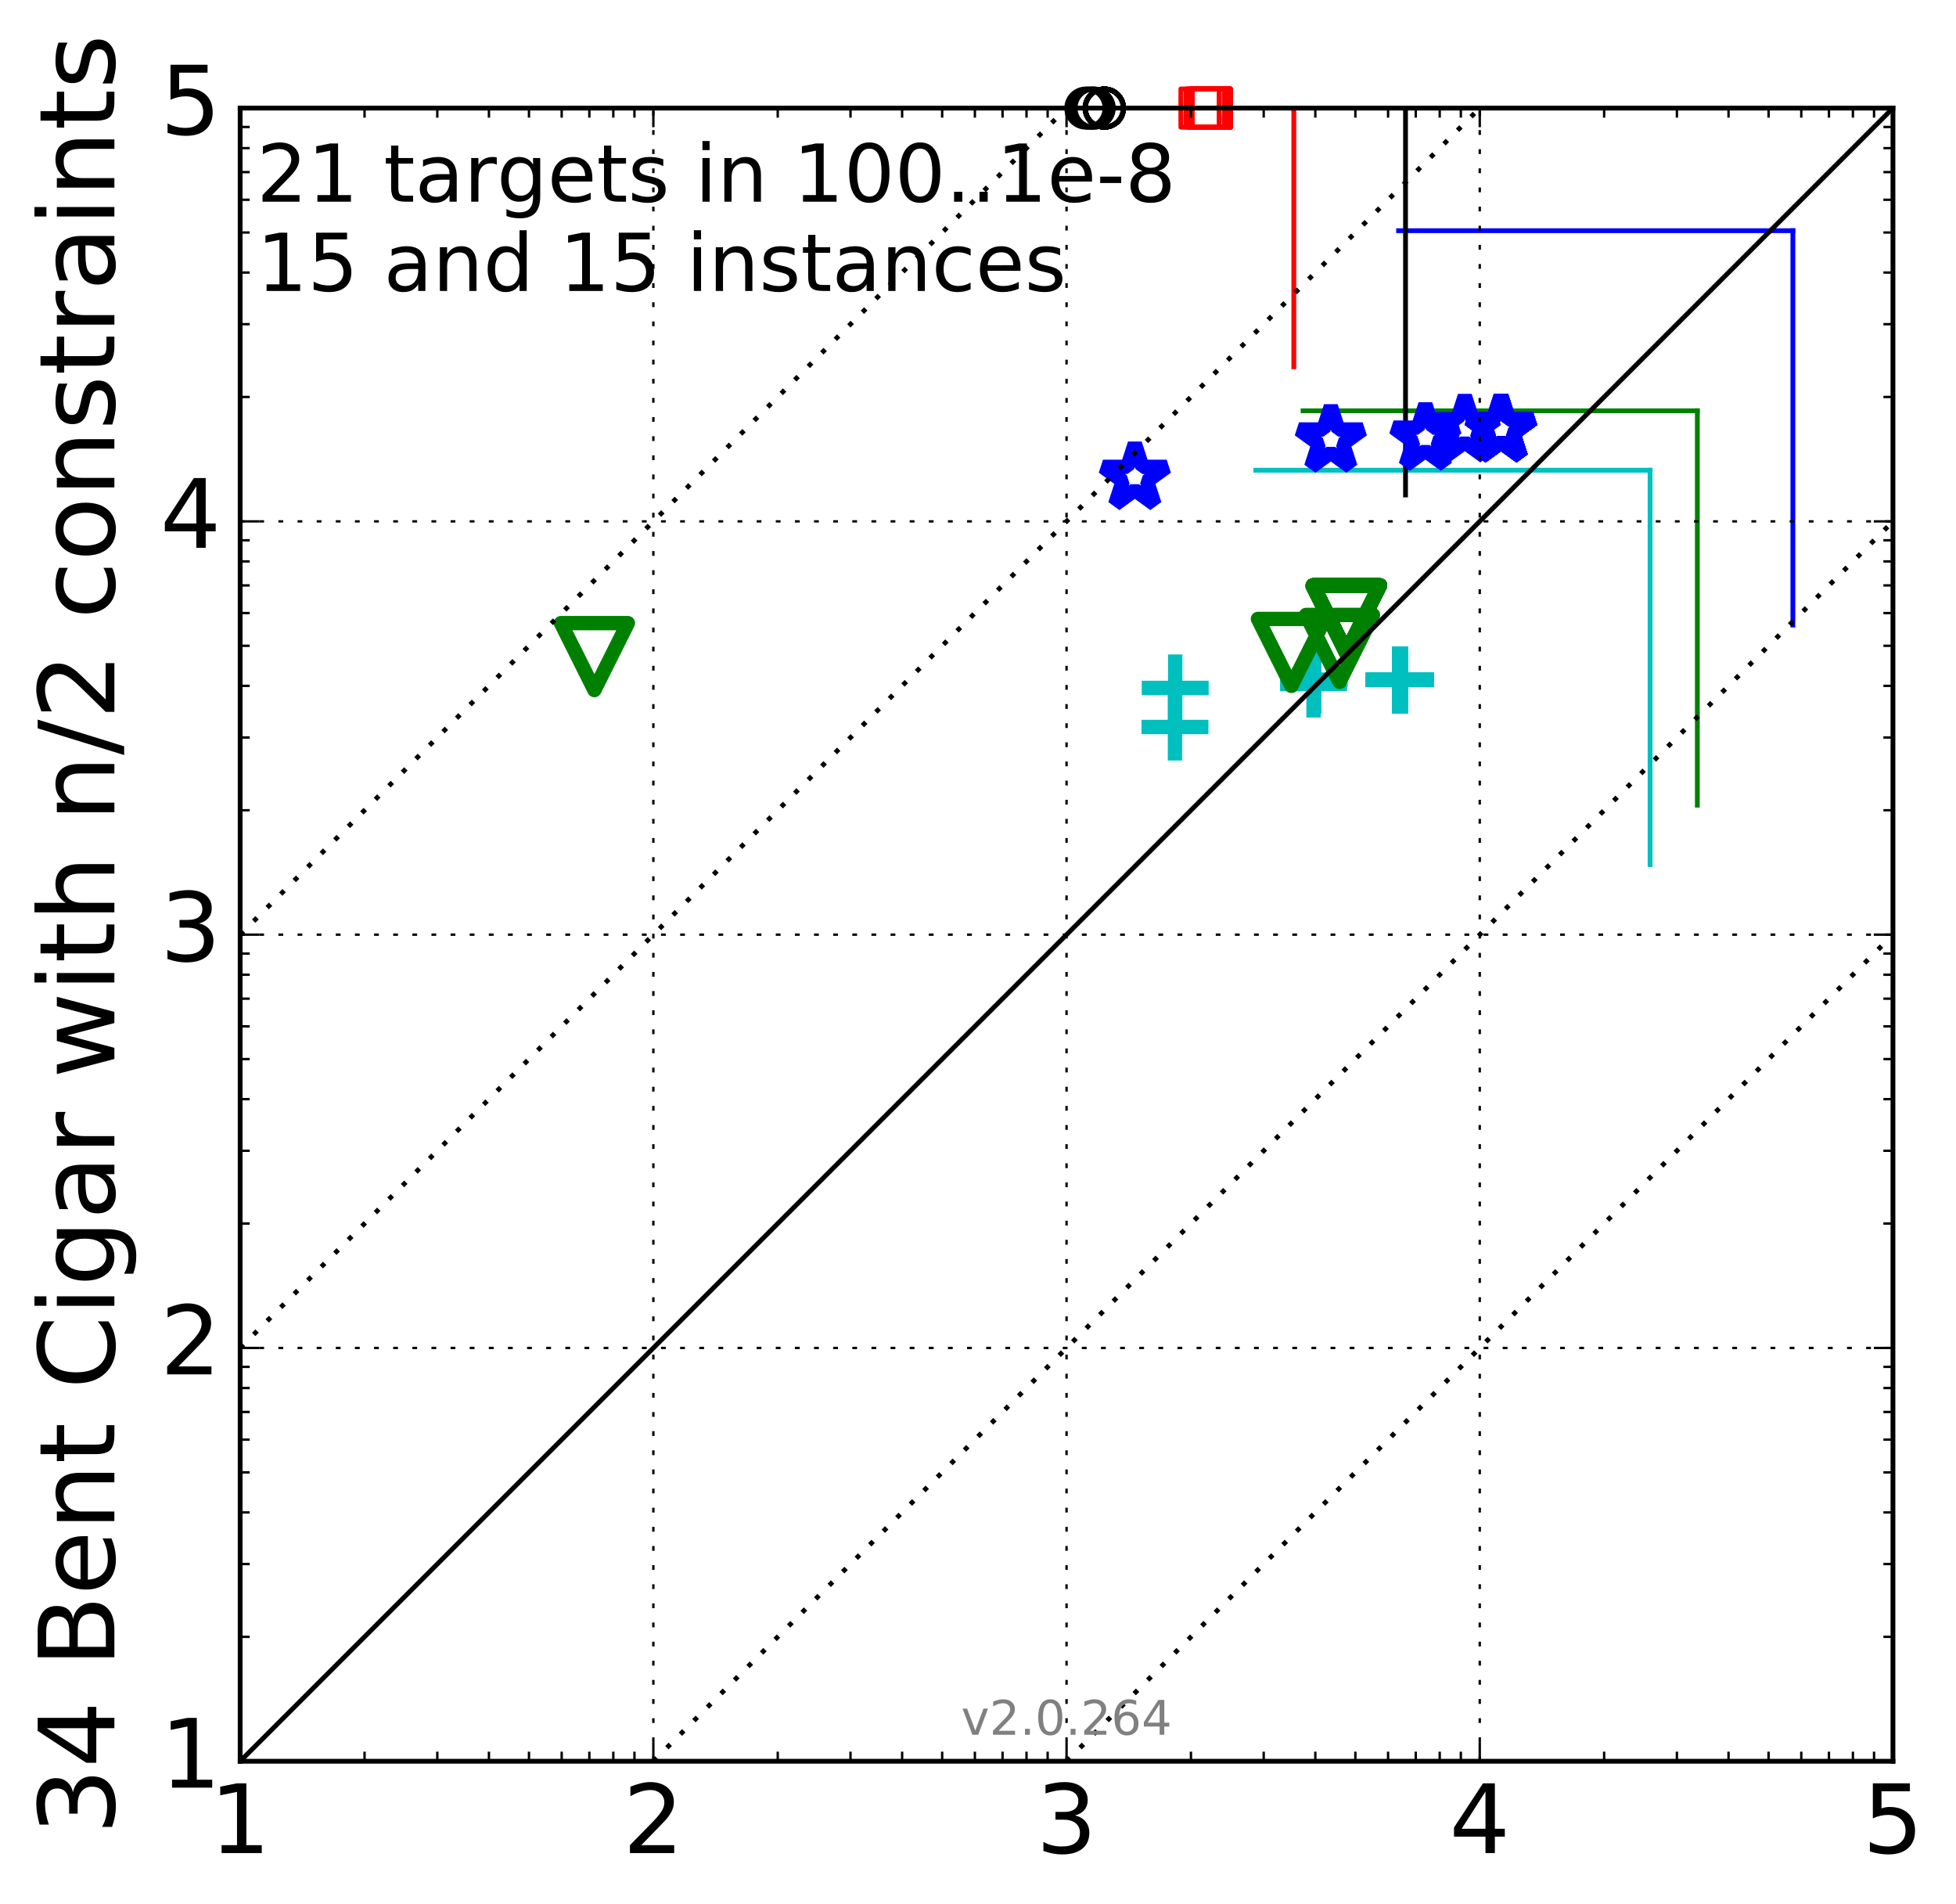 <?xml version="1.0" encoding="utf-8" standalone="no"?>
<!DOCTYPE svg PUBLIC "-//W3C//DTD SVG 1.1//EN"
  "http://www.w3.org/Graphics/SVG/1.1/DTD/svg11.dtd">
<!-- Created with matplotlib (http://matplotlib.org/) -->
<svg height="398pt" version="1.1" viewBox="0 0 409 398" width="409pt" xmlns="http://www.w3.org/2000/svg" xmlns:xlink="http://www.w3.org/1999/xlink">
 <defs>
  <style type="text/css">
*{stroke-linecap:butt;stroke-linejoin:round;stroke-miterlimit:100000;}
  </style>
 </defs>
 <g id="figure_1">
  <g id="patch_1">
   <path d="M 0 398.752 
L 409.379 398.752 
L 409.379 0 
L 0 0 
z
" style="fill:#ffffff;"/>
  </g>
  <g id="axes_1">
   <g id="patch_2">
    <path d="M 50.217 368.196 
L 395.817 368.196 
L 395.817 22.596 
L 50.217 22.596 
z
" style="fill:#ffffff;"/>
   </g>
   <g id="line2d_1">
    <path clip-path="url(#pf479adc8e2)" d="M 345.032 180.75 
L 345.032 98.304 
" style="fill:none;stroke:#00bfbf;stroke-linecap:square;"/>
   </g>
   <g id="line2d_2">
    <path clip-path="url(#pf479adc8e2)" d="M 262.585 98.304 
L 345.032 98.304 
" style="fill:none;stroke:#00bfbf;stroke-linecap:square;"/>
   </g>
   <g id="line2d_3">
    <path clip-path="url(#pf479adc8e2)" d="M 354.914 168.329 
L 354.914 85.882 
" style="fill:none;stroke:#008000;stroke-linecap:square;"/>
   </g>
   <g id="line2d_4">
    <path clip-path="url(#pf479adc8e2)" d="M 272.467 85.882 
L 354.914 85.882 
" style="fill:none;stroke:#008000;stroke-linecap:square;"/>
   </g>
   <g id="line2d_5">
    <path clip-path="url(#pf479adc8e2)" d="M 374.891 130.675 
L 374.891 48.229 
" style="fill:none;stroke:#0000ff;stroke-linecap:square;"/>
   </g>
   <g id="line2d_6">
    <path clip-path="url(#pf479adc8e2)" d="M 292.444 48.229 
L 374.891 48.229 
" style="fill:none;stroke:#0000ff;stroke-linecap:square;"/>
   </g>
   <g id="line2d_7">
    <path clip-path="url(#pf479adc8e2)" d="M 293.894 103.476 
L 293.894 21.029 
" style="fill:none;stroke:#000000;stroke-linecap:square;"/>
   </g>
   <g id="line2d_8">
    <path clip-path="url(#pf479adc8e2)" d="M 211.447 21.029 
L 293.894 21.029 
" style="fill:none;stroke:#000000;stroke-linecap:square;"/>
   </g>
   <g id="line2d_9">
    <path clip-path="url(#pf479adc8e2)" d="M 270.535 76.68 
L 270.535 -1 
" style="fill:none;stroke:#ff0000;stroke-linecap:square;"/>
   </g>
   <g id="line2d_10">
    <path clip-path="url(#pf479adc8e2)" style="fill:none;stroke:#ff0000;stroke-linecap:square;"/>
   </g>
   <g id="line2d_11">
    <defs>
     <path d="M -7 0 
L 7 0 
M 0 7 
L 0 -7 
" id="mc6453dfc60" style="stroke:#00bfbf;stroke-width:3.0;"/>
    </defs>
    <g>
     <use style="fill:none;stroke:#00bfbf;stroke-width:3.0;" x="245.682" xlink:href="#mc6453dfc60" y="151.982"/>
     <use style="fill:none;stroke:#00bfbf;stroke-width:3.0;" x="245.735" xlink:href="#mc6453dfc60" y="143.808"/>
     <use style="fill:none;stroke:#00bfbf;stroke-width:3.0;" x="274.665" xlink:href="#mc6453dfc60" y="143.003"/>
     <use style="fill:none;stroke:#00bfbf;stroke-width:3.0;" x="274.722" xlink:href="#mc6453dfc60" y="142.148"/>
     <use style="fill:none;stroke:#00bfbf;stroke-width:3.0;" x="274.735" xlink:href="#mc6453dfc60" y="142.144"/>
     <use style="fill:none;stroke:#00bfbf;stroke-width:3.0;" x="274.751" xlink:href="#mc6453dfc60" y="142.144"/>
     <use style="fill:none;stroke:#00bfbf;stroke-width:3.0;" x="274.76" xlink:href="#mc6453dfc60" y="142.144"/>
     <use style="fill:none;stroke:#00bfbf;stroke-width:3.0;" x="292.544" xlink:href="#mc6453dfc60" y="142.144"/>
     <use style="fill:none;stroke:#00bfbf;stroke-width:3.0;" x="292.547" xlink:href="#mc6453dfc60" y="142.144"/>
     <use style="fill:none;stroke:#00bfbf;stroke-width:3.0;" x="292.55" xlink:href="#mc6453dfc60" y="142.144"/>
     <use style="fill:none;stroke:#00bfbf;stroke-width:3.0;" x="292.572" xlink:href="#mc6453dfc60" y="142.144"/>
     <use style="fill:none;stroke:#00bfbf;stroke-width:3.0;" x="292.589" xlink:href="#mc6453dfc60" y="142.144"/>
     <use style="fill:none;stroke:#00bfbf;stroke-width:3.0;" x="292.589" xlink:href="#mc6453dfc60" y="142.144"/>
     <use style="fill:none;stroke:#00bfbf;stroke-width:3.0;" x="292.592" xlink:href="#mc6453dfc60" y="142.144"/>
     <use style="fill:none;stroke:#00bfbf;stroke-width:3.0;" x="292.867" xlink:href="#mc6453dfc60" y="142.144"/>
     <use style="fill:none;stroke:#00bfbf;stroke-width:3.0;" x="292.867" xlink:href="#mc6453dfc60" y="142.144"/>
     <use style="fill:none;stroke:#00bfbf;stroke-width:3.0;" x="292.867" xlink:href="#mc6453dfc60" y="142.144"/>
     <use style="fill:none;stroke:#00bfbf;stroke-width:3.0;" x="292.867" xlink:href="#mc6453dfc60" y="142.144"/>
     <use style="fill:none;stroke:#00bfbf;stroke-width:3.0;" x="292.867" xlink:href="#mc6453dfc60" y="142.144"/>
     <use style="fill:none;stroke:#00bfbf;stroke-width:3.0;" x="292.867" xlink:href="#mc6453dfc60" y="142.144"/>
     <use style="fill:none;stroke:#00bfbf;stroke-width:3.0;" x="292.867" xlink:href="#mc6453dfc60" y="142.144"/>
    </g>
   </g>
   <g id="line2d_12">
    <defs>
     <path d="M -0 7 
L 7 -7 
L -7 -7 
z
" id="m5cda30d323" style="stroke:#008000;stroke-linejoin:miter;stroke-width:3.0;"/>
    </defs>
    <g>
     <use style="fill:none;stroke:#008000;stroke-linejoin:miter;stroke-width:3.0;" x="124.29" xlink:href="#m5cda30d323" y="137.268"/>
     <use style="fill:none;stroke:#008000;stroke-linejoin:miter;stroke-width:3.0;" x="270.034" xlink:href="#m5cda30d323" y="136.387"/>
     <use style="fill:none;stroke:#008000;stroke-linejoin:miter;stroke-width:3.0;" x="280.089" xlink:href="#m5cda30d323" y="135.557"/>
     <use style="fill:none;stroke:#008000;stroke-linejoin:miter;stroke-width:3.0;" x="281.421" xlink:href="#m5cda30d323" y="129.509"/>
     <use style="fill:none;stroke:#008000;stroke-linejoin:miter;stroke-width:3.0;" x="281.463" xlink:href="#m5cda30d323" y="129.435"/>
     <use style="fill:none;stroke:#008000;stroke-linejoin:miter;stroke-width:3.0;" x="281.558" xlink:href="#m5cda30d323" y="129.373"/>
     <use style="fill:none;stroke:#008000;stroke-linejoin:miter;stroke-width:3.0;" x="281.56" xlink:href="#m5cda30d323" y="129.373"/>
     <use style="fill:none;stroke:#008000;stroke-linejoin:miter;stroke-width:3.0;" x="281.563" xlink:href="#m5cda30d323" y="129.373"/>
     <use style="fill:none;stroke:#008000;stroke-linejoin:miter;stroke-width:3.0;" x="281.563" xlink:href="#m5cda30d323" y="129.373"/>
     <use style="fill:none;stroke:#008000;stroke-linejoin:miter;stroke-width:3.0;" x="281.563" xlink:href="#m5cda30d323" y="129.373"/>
     <use style="fill:none;stroke:#008000;stroke-linejoin:miter;stroke-width:3.0;" x="281.563" xlink:href="#m5cda30d323" y="129.373"/>
     <use style="fill:none;stroke:#008000;stroke-linejoin:miter;stroke-width:3.0;" x="281.563" xlink:href="#m5cda30d323" y="129.373"/>
     <use style="fill:none;stroke:#008000;stroke-linejoin:miter;stroke-width:3.0;" x="281.563" xlink:href="#m5cda30d323" y="129.373"/>
     <use style="fill:none;stroke:#008000;stroke-linejoin:miter;stroke-width:3.0;" x="281.563" xlink:href="#m5cda30d323" y="129.373"/>
     <use style="fill:none;stroke:#008000;stroke-linejoin:miter;stroke-width:3.0;" x="281.563" xlink:href="#m5cda30d323" y="129.373"/>
     <use style="fill:none;stroke:#008000;stroke-linejoin:miter;stroke-width:3.0;" x="281.563" xlink:href="#m5cda30d323" y="129.373"/>
     <use style="fill:none;stroke:#008000;stroke-linejoin:miter;stroke-width:3.0;" x="281.563" xlink:href="#m5cda30d323" y="129.373"/>
     <use style="fill:none;stroke:#008000;stroke-linejoin:miter;stroke-width:3.0;" x="281.563" xlink:href="#m5cda30d323" y="129.373"/>
     <use style="fill:none;stroke:#008000;stroke-linejoin:miter;stroke-width:3.0;" x="281.563" xlink:href="#m5cda30d323" y="129.373"/>
     <use style="fill:none;stroke:#008000;stroke-linejoin:miter;stroke-width:3.0;" x="281.563" xlink:href="#m5cda30d323" y="129.373"/>
     <use style="fill:none;stroke:#008000;stroke-linejoin:miter;stroke-width:3.0;" x="281.563" xlink:href="#m5cda30d323" y="129.373"/>
    </g>
   </g>
   <g id="line2d_13">
    <defs>
     <path d="M 0 -7 
L -1.572 -2.163 
L -6.657 -2.163 
L -2.543 0.826 
L -4.114 5.663 
L -0 2.674 
L 4.114 5.663 
L 2.543 0.826 
L 6.657 -2.163 
L 1.572 -2.163 
z
" id="m613f3be19a" style="stroke:#0000ff;stroke-linejoin:bevel;stroke-width:3.0;"/>
    </defs>
    <g>
     <use style="fill:none;stroke:#0000ff;stroke-linejoin:bevel;stroke-width:3.0;" x="237.296" xlink:href="#m613f3be19a" y="99.762"/>
     <use style="fill:none;stroke:#0000ff;stroke-linejoin:bevel;stroke-width:3.0;" x="278.276" xlink:href="#m613f3be19a" y="91.954"/>
     <use style="fill:none;stroke:#0000ff;stroke-linejoin:bevel;stroke-width:3.0;" x="298.048" xlink:href="#m613f3be19a" y="91.559"/>
     <use style="fill:none;stroke:#0000ff;stroke-linejoin:bevel;stroke-width:3.0;" x="306.297" xlink:href="#m613f3be19a" y="89.793"/>
     <use style="fill:none;stroke:#0000ff;stroke-linejoin:bevel;stroke-width:3.0;" x="313.771" xlink:href="#m613f3be19a" y="89.782"/>
     <use style="fill:none;stroke:#0000ff;stroke-linejoin:bevel;stroke-width:3.0;" x="313.793" xlink:href="#m613f3be19a" y="89.782"/>
     <use style="fill:none;stroke:#0000ff;stroke-linejoin:bevel;stroke-width:3.0;" x="313.795" xlink:href="#m613f3be19a" y="89.782"/>
     <use style="fill:none;stroke:#0000ff;stroke-linejoin:bevel;stroke-width:3.0;" x="313.89" xlink:href="#m613f3be19a" y="89.782"/>
     <use style="fill:none;stroke:#0000ff;stroke-linejoin:bevel;stroke-width:3.0;" x="313.892" xlink:href="#m613f3be19a" y="89.782"/>
     <use style="fill:none;stroke:#0000ff;stroke-linejoin:bevel;stroke-width:3.0;" x="313.892" xlink:href="#m613f3be19a" y="89.782"/>
     <use style="fill:none;stroke:#0000ff;stroke-linejoin:bevel;stroke-width:3.0;" x="313.892" xlink:href="#m613f3be19a" y="89.782"/>
     <use style="fill:none;stroke:#0000ff;stroke-linejoin:bevel;stroke-width:3.0;" x="313.892" xlink:href="#m613f3be19a" y="89.782"/>
     <use style="fill:none;stroke:#0000ff;stroke-linejoin:bevel;stroke-width:3.0;" x="313.892" xlink:href="#m613f3be19a" y="89.782"/>
     <use style="fill:none;stroke:#0000ff;stroke-linejoin:bevel;stroke-width:3.0;" x="313.892" xlink:href="#m613f3be19a" y="89.782"/>
     <use style="fill:none;stroke:#0000ff;stroke-linejoin:bevel;stroke-width:3.0;" x="313.892" xlink:href="#m613f3be19a" y="89.782"/>
     <use style="fill:none;stroke:#0000ff;stroke-linejoin:bevel;stroke-width:3.0;" x="313.892" xlink:href="#m613f3be19a" y="89.782"/>
     <use style="fill:none;stroke:#0000ff;stroke-linejoin:bevel;stroke-width:3.0;" x="313.892" xlink:href="#m613f3be19a" y="89.782"/>
     <use style="fill:none;stroke:#0000ff;stroke-linejoin:bevel;stroke-width:3.0;" x="313.892" xlink:href="#m613f3be19a" y="89.782"/>
     <use style="fill:none;stroke:#0000ff;stroke-linejoin:bevel;stroke-width:3.0;" x="313.892" xlink:href="#m613f3be19a" y="89.782"/>
     <use style="fill:none;stroke:#0000ff;stroke-linejoin:bevel;stroke-width:3.0;" x="313.892" xlink:href="#m613f3be19a" y="89.782"/>
     <use style="fill:none;stroke:#0000ff;stroke-linejoin:bevel;stroke-width:3.0;" x="313.892" xlink:href="#m613f3be19a" y="89.782"/>
    </g>
   </g>
   <g id="line2d_14">
    <defs>
     <path d="M 0 4 
C 1.061 4 2.078 3.579 2.828 2.828 
C 3.579 2.078 4 1.061 4 0 
C 4 -1.061 3.579 -2.078 2.828 -2.828 
C 2.078 -3.579 1.061 -4 0 -4 
C -1.061 -4 -2.078 -3.579 -2.828 -2.828 
C -3.579 -2.078 -4 -1.061 -4 0 
C -4 1.061 -3.579 2.078 -2.828 2.828 
C -2.078 3.579 -1.061 4 0 4 
z
" id="mb5900b9ea3" style="stroke:#000000;"/>
    </defs>
    <g>
     <use style="fill:none;stroke:#000000;" x="227.054" xlink:href="#mb5900b9ea3" y="22.596"/>
     <use style="fill:none;stroke:#000000;" x="227.652" xlink:href="#mb5900b9ea3" y="22.596"/>
     <use style="fill:none;stroke:#000000;" x="228.052" xlink:href="#mb5900b9ea3" y="22.596"/>
     <use style="fill:none;stroke:#000000;" x="228.59" xlink:href="#mb5900b9ea3" y="22.596"/>
     <use style="fill:none;stroke:#000000;" x="228.803" xlink:href="#mb5900b9ea3" y="22.596"/>
     <use style="fill:none;stroke:#000000;" x="230.846" xlink:href="#mb5900b9ea3" y="22.596"/>
     <use style="fill:none;stroke:#000000;" x="230.898" xlink:href="#mb5900b9ea3" y="22.596"/>
     <use style="fill:none;stroke:#000000;" x="230.911" xlink:href="#mb5900b9ea3" y="22.596"/>
     <use style="fill:none;stroke:#000000;" x="230.929" xlink:href="#mb5900b9ea3" y="22.596"/>
     <use style="fill:none;stroke:#000000;" x="230.929" xlink:href="#mb5900b9ea3" y="22.596"/>
     <use style="fill:none;stroke:#000000;" x="230.929" xlink:href="#mb5900b9ea3" y="22.596"/>
     <use style="fill:none;stroke:#000000;" x="230.929" xlink:href="#mb5900b9ea3" y="22.596"/>
     <use style="fill:none;stroke:#000000;" x="230.929" xlink:href="#mb5900b9ea3" y="22.596"/>
     <use style="fill:none;stroke:#000000;" x="230.929" xlink:href="#mb5900b9ea3" y="22.596"/>
     <use style="fill:none;stroke:#000000;" x="230.929" xlink:href="#mb5900b9ea3" y="22.596"/>
     <use style="fill:none;stroke:#000000;" x="230.929" xlink:href="#mb5900b9ea3" y="22.596"/>
     <use style="fill:none;stroke:#000000;" x="230.929" xlink:href="#mb5900b9ea3" y="22.596"/>
     <use style="fill:none;stroke:#000000;" x="230.929" xlink:href="#mb5900b9ea3" y="22.596"/>
     <use style="fill:none;stroke:#000000;" x="230.929" xlink:href="#mb5900b9ea3" y="22.596"/>
     <use style="fill:none;stroke:#000000;" x="230.929" xlink:href="#mb5900b9ea3" y="22.596"/>
     <use style="fill:none;stroke:#000000;" x="230.929" xlink:href="#mb5900b9ea3" y="22.596"/>
    </g>
   </g>
   <g id="line2d_15">
    <defs>
     <path d="M -4 4 
L 4 4 
L 4 -4 
L -4 -4 
z
" id="m2fd2d5abd8" style="stroke:#ff0000;stroke-linejoin:miter;"/>
    </defs>
    <g>
     <use style="fill:none;stroke:#ff0000;stroke-linejoin:miter;" x="250.914" xlink:href="#m2fd2d5abd8" y="22.596"/>
     <use style="fill:none;stroke:#ff0000;stroke-linejoin:miter;" x="251.982" xlink:href="#m2fd2d5abd8" y="22.596"/>
     <use style="fill:none;stroke:#ff0000;stroke-linejoin:miter;" x="252.372" xlink:href="#m2fd2d5abd8" y="22.596"/>
     <use style="fill:none;stroke:#ff0000;stroke-linejoin:miter;" x="252.763" xlink:href="#m2fd2d5abd8" y="22.596"/>
     <use style="fill:none;stroke:#ff0000;stroke-linejoin:miter;" x="252.764" xlink:href="#m2fd2d5abd8" y="22.596"/>
     <use style="fill:none;stroke:#ff0000;stroke-linejoin:miter;" x="253.165" xlink:href="#m2fd2d5abd8" y="22.596"/>
     <use style="fill:none;stroke:#ff0000;stroke-linejoin:miter;" x="253.227" xlink:href="#m2fd2d5abd8" y="22.596"/>
     <use style="fill:none;stroke:#ff0000;stroke-linejoin:miter;" x="253.267" xlink:href="#m2fd2d5abd8" y="22.596"/>
     <use style="fill:none;stroke:#ff0000;stroke-linejoin:miter;" x="253.284" xlink:href="#m2fd2d5abd8" y="22.596"/>
     <use style="fill:none;stroke:#ff0000;stroke-linejoin:miter;" x="253.284" xlink:href="#m2fd2d5abd8" y="22.596"/>
     <use style="fill:none;stroke:#ff0000;stroke-linejoin:miter;" x="253.284" xlink:href="#m2fd2d5abd8" y="22.596"/>
     <use style="fill:none;stroke:#ff0000;stroke-linejoin:miter;" x="253.284" xlink:href="#m2fd2d5abd8" y="22.596"/>
     <use style="fill:none;stroke:#ff0000;stroke-linejoin:miter;" x="253.284" xlink:href="#m2fd2d5abd8" y="22.596"/>
     <use style="fill:none;stroke:#ff0000;stroke-linejoin:miter;" x="253.284" xlink:href="#m2fd2d5abd8" y="22.596"/>
     <use style="fill:none;stroke:#ff0000;stroke-linejoin:miter;" x="253.284" xlink:href="#m2fd2d5abd8" y="22.596"/>
     <use style="fill:none;stroke:#ff0000;stroke-linejoin:miter;" x="253.284" xlink:href="#m2fd2d5abd8" y="22.596"/>
     <use style="fill:none;stroke:#ff0000;stroke-linejoin:miter;" x="253.284" xlink:href="#m2fd2d5abd8" y="22.596"/>
     <use style="fill:none;stroke:#ff0000;stroke-linejoin:miter;" x="253.284" xlink:href="#m2fd2d5abd8" y="22.596"/>
     <use style="fill:none;stroke:#ff0000;stroke-linejoin:miter;" x="253.284" xlink:href="#m2fd2d5abd8" y="22.596"/>
     <use style="fill:none;stroke:#ff0000;stroke-linejoin:miter;" x="253.284" xlink:href="#m2fd2d5abd8" y="22.596"/>
     <use style="fill:none;stroke:#ff0000;stroke-linejoin:miter;" x="253.284" xlink:href="#m2fd2d5abd8" y="22.596"/>
    </g>
   </g>
   <g id="line2d_16">
    <path clip-path="url(#pf479adc8e2)" d="M 50.217 368.196 
L 395.817 22.596 
" style="fill:none;stroke:#000000;stroke-linecap:square;"/>
   </g>
   <g id="line2d_17">
    <path clip-path="url(#pf479adc8e2)" d="M 136.617 368.196 
L 410.379 94.434 
" style="fill:none;stroke:#000000;stroke-dasharray:1,3;stroke-dashoffset:0.0;"/>
   </g>
   <g id="line2d_18">
    <path clip-path="url(#pf479adc8e2)" d="M 223.017 368.196 
L 410.379 180.834 
" style="fill:none;stroke:#000000;stroke-dasharray:1,3;stroke-dashoffset:0.0;"/>
   </g>
   <g id="line2d_19">
    <path clip-path="url(#pf479adc8e2)" d="M 50.217 281.796 
L 333.013 -1 
" style="fill:none;stroke:#000000;stroke-dasharray:1,3;stroke-dashoffset:0.0;"/>
   </g>
   <g id="line2d_20">
    <path clip-path="url(#pf479adc8e2)" d="M 50.217 195.396 
L 246.613 -1 
" style="fill:none;stroke:#000000;stroke-dasharray:1,3;stroke-dashoffset:0.0;"/>
   </g>
   <g id="patch_3">
    <path d="M 50.217 22.596 
L 395.817 22.596 
" style="fill:none;stroke:#000000;stroke-linecap:square;stroke-linejoin:miter;"/>
   </g>
   <g id="patch_4">
    <path d="M 395.817 368.196 
L 395.817 22.596 
" style="fill:none;stroke:#000000;stroke-linecap:square;stroke-linejoin:miter;"/>
   </g>
   <g id="patch_5">
    <path d="M 50.217 368.196 
L 395.817 368.196 
" style="fill:none;stroke:#000000;stroke-linecap:square;stroke-linejoin:miter;"/>
   </g>
   <g id="patch_6">
    <path d="M 50.217 368.196 
L 50.217 22.596 
" style="fill:none;stroke:#000000;stroke-linecap:square;stroke-linejoin:miter;"/>
   </g>
   <g id="matplotlib.axis_1">
    <g id="xtick_1">
     <g id="line2d_21">
      <path clip-path="url(#pf479adc8e2)" d="M 50.217 368.196 
L 50.217 22.596 
" style="fill:none;stroke:#000000;stroke-dasharray:1,3;stroke-dashoffset:0.0;stroke-width:0.5;"/>
     </g>
     <g id="line2d_22">
      <defs>
       <path d="M 0 0 
L 0 -4 
" id="m02daf529f4" style="stroke:#000000;stroke-width:0.5;"/>
      </defs>
      <g>
       <use style="stroke:#000000;stroke-width:0.5;" x="50.217" xlink:href="#m02daf529f4" y="368.196"/>
      </g>
     </g>
     <g id="line2d_23">
      <defs>
       <path d="M 0 0 
L 0 4 
" id="ma995bc2934" style="stroke:#000000;stroke-width:0.5;"/>
      </defs>
      <g>
       <use style="stroke:#000000;stroke-width:0.5;" x="50.217" xlink:href="#ma995bc2934" y="22.596"/>
      </g>
     </g>
     <g id="text_1">
      <!-- 1 -->
      <defs>
       <path d="M 12.406 8.297 
L 28.516 8.297 
L 28.516 63.922 
L 10.984 60.406 
L 10.984 69.391 
L 28.422 72.906 
L 38.281 72.906 
L 38.281 8.297 
L 54.391 8.297 
L 54.391 0 
L 12.406 0 
z
" id="BitstreamVeraSans-Roman-31"/>
      </defs>
      <g transform="translate(43.854 387.393)scale(0.2 -0.2)">
       <use xlink:href="#BitstreamVeraSans-Roman-31"/>
      </g>
     </g>
    </g>
    <g id="xtick_2">
     <g id="line2d_24">
      <path clip-path="url(#pf479adc8e2)" d="M 136.617 368.196 
L 136.617 22.596 
" style="fill:none;stroke:#000000;stroke-dasharray:1,3;stroke-dashoffset:0.0;stroke-width:0.5;"/>
     </g>
     <g id="line2d_25">
      <g>
       <use style="stroke:#000000;stroke-width:0.5;" x="136.617" xlink:href="#m02daf529f4" y="368.196"/>
      </g>
     </g>
     <g id="line2d_26">
      <g>
       <use style="stroke:#000000;stroke-width:0.5;" x="136.617" xlink:href="#ma995bc2934" y="22.596"/>
      </g>
     </g>
     <g id="text_2">
      <!-- 2 -->
      <defs>
       <path d="M 19.188 8.297 
L 53.609 8.297 
L 53.609 0 
L 7.328 0 
L 7.328 8.297 
Q 12.938 14.109 22.625 23.891 
Q 32.328 33.688 34.812 36.531 
Q 39.547 41.844 41.422 45.531 
Q 43.312 49.219 43.312 52.781 
Q 43.312 58.594 39.234 62.25 
Q 35.156 65.922 28.609 65.922 
Q 23.969 65.922 18.812 64.312 
Q 13.672 62.703 7.812 59.422 
L 7.812 69.391 
Q 13.766 71.781 18.938 73 
Q 24.125 74.219 28.422 74.219 
Q 39.75 74.219 46.484 68.547 
Q 53.219 62.891 53.219 53.422 
Q 53.219 48.922 51.531 44.891 
Q 49.859 40.875 45.406 35.406 
Q 44.188 33.984 37.641 27.219 
Q 31.109 20.453 19.188 8.297 
" id="BitstreamVeraSans-Roman-32"/>
      </defs>
      <g transform="translate(130.254 387.393)scale(0.2 -0.2)">
       <use xlink:href="#BitstreamVeraSans-Roman-32"/>
      </g>
     </g>
    </g>
    <g id="xtick_3">
     <g id="line2d_27">
      <path clip-path="url(#pf479adc8e2)" d="M 223.017 368.196 
L 223.017 22.596 
" style="fill:none;stroke:#000000;stroke-dasharray:1,3;stroke-dashoffset:0.0;stroke-width:0.5;"/>
     </g>
     <g id="line2d_28">
      <g>
       <use style="stroke:#000000;stroke-width:0.5;" x="223.017" xlink:href="#m02daf529f4" y="368.196"/>
      </g>
     </g>
     <g id="line2d_29">
      <g>
       <use style="stroke:#000000;stroke-width:0.5;" x="223.017" xlink:href="#ma995bc2934" y="22.596"/>
      </g>
     </g>
     <g id="text_3">
      <!-- 3 -->
      <defs>
       <path d="M 40.578 39.312 
Q 47.656 37.797 51.625 33 
Q 55.609 28.219 55.609 21.188 
Q 55.609 10.406 48.188 4.484 
Q 40.766 -1.422 27.094 -1.422 
Q 22.516 -1.422 17.656 -0.516 
Q 12.797 0.391 7.625 2.203 
L 7.625 11.719 
Q 11.719 9.328 16.594 8.109 
Q 21.484 6.891 26.812 6.891 
Q 36.078 6.891 40.938 10.547 
Q 45.797 14.203 45.797 21.188 
Q 45.797 27.641 41.281 31.266 
Q 36.766 34.906 28.719 34.906 
L 20.219 34.906 
L 20.219 43.016 
L 29.109 43.016 
Q 36.375 43.016 40.234 45.922 
Q 44.094 48.828 44.094 54.297 
Q 44.094 59.906 40.109 62.906 
Q 36.141 65.922 28.719 65.922 
Q 24.656 65.922 20.016 65.031 
Q 15.375 64.156 9.812 62.312 
L 9.812 71.094 
Q 15.438 72.656 20.344 73.438 
Q 25.25 74.219 29.594 74.219 
Q 40.828 74.219 47.359 69.109 
Q 53.906 64.016 53.906 55.328 
Q 53.906 49.266 50.438 45.094 
Q 46.969 40.922 40.578 39.312 
" id="BitstreamVeraSans-Roman-33"/>
      </defs>
      <g transform="translate(216.654 387.393)scale(0.2 -0.2)">
       <use xlink:href="#BitstreamVeraSans-Roman-33"/>
      </g>
     </g>
    </g>
    <g id="xtick_4">
     <g id="line2d_30">
      <path clip-path="url(#pf479adc8e2)" d="M 309.417 368.196 
L 309.417 22.596 
" style="fill:none;stroke:#000000;stroke-dasharray:1,3;stroke-dashoffset:0.0;stroke-width:0.5;"/>
     </g>
     <g id="line2d_31">
      <g>
       <use style="stroke:#000000;stroke-width:0.5;" x="309.417" xlink:href="#m02daf529f4" y="368.196"/>
      </g>
     </g>
     <g id="line2d_32">
      <g>
       <use style="stroke:#000000;stroke-width:0.5;" x="309.417" xlink:href="#ma995bc2934" y="22.596"/>
      </g>
     </g>
     <g id="text_4">
      <!-- 4 -->
      <defs>
       <path d="M 37.797 64.312 
L 12.891 25.391 
L 37.797 25.391 
z
M 35.203 72.906 
L 47.609 72.906 
L 47.609 25.391 
L 58.016 25.391 
L 58.016 17.188 
L 47.609 17.188 
L 47.609 0 
L 37.797 0 
L 37.797 17.188 
L 4.891 17.188 
L 4.891 26.703 
z
" id="BitstreamVeraSans-Roman-34"/>
      </defs>
      <g transform="translate(303.054 387.393)scale(0.2 -0.2)">
       <use xlink:href="#BitstreamVeraSans-Roman-34"/>
      </g>
     </g>
    </g>
    <g id="xtick_5">
     <g id="line2d_33">
      <path clip-path="url(#pf479adc8e2)" d="M 395.817 368.196 
L 395.817 22.596 
" style="fill:none;stroke:#000000;stroke-dasharray:1,3;stroke-dashoffset:0.0;stroke-width:0.5;"/>
     </g>
     <g id="line2d_34">
      <g>
       <use style="stroke:#000000;stroke-width:0.5;" x="395.817" xlink:href="#m02daf529f4" y="368.196"/>
      </g>
     </g>
     <g id="line2d_35">
      <g>
       <use style="stroke:#000000;stroke-width:0.5;" x="395.817" xlink:href="#ma995bc2934" y="22.596"/>
      </g>
     </g>
     <g id="text_5">
      <!-- 5 -->
      <defs>
       <path d="M 10.797 72.906 
L 49.516 72.906 
L 49.516 64.594 
L 19.828 64.594 
L 19.828 46.734 
Q 21.969 47.469 24.109 47.828 
Q 26.266 48.188 28.422 48.188 
Q 40.625 48.188 47.75 41.5 
Q 54.891 34.812 54.891 23.391 
Q 54.891 11.625 47.562 5.094 
Q 40.234 -1.422 26.906 -1.422 
Q 22.312 -1.422 17.547 -0.641 
Q 12.797 0.141 7.719 1.703 
L 7.719 11.625 
Q 12.109 9.234 16.797 8.062 
Q 21.484 6.891 26.703 6.891 
Q 35.156 6.891 40.078 11.328 
Q 45.016 15.766 45.016 23.391 
Q 45.016 31 40.078 35.438 
Q 35.156 39.891 26.703 39.891 
Q 22.75 39.891 18.812 39.016 
Q 14.891 38.141 10.797 36.281 
z
" id="BitstreamVeraSans-Roman-35"/>
      </defs>
      <g transform="translate(389.454 387.393)scale(0.2 -0.2)">
       <use xlink:href="#BitstreamVeraSans-Roman-35"/>
      </g>
     </g>
    </g>
    <g id="xtick_6">
     <g id="line2d_36">
      <defs>
       <path d="M 0 0 
L 0 -2 
" id="ma4632a76ee" style="stroke:#000000;stroke-width:0.5;"/>
      </defs>
      <g>
       <use style="stroke:#000000;stroke-width:0.5;" x="76.226" xlink:href="#ma4632a76ee" y="368.196"/>
      </g>
     </g>
     <g id="line2d_37">
      <defs>
       <path d="M 0 0 
L 0 2 
" id="m068b0a564c" style="stroke:#000000;stroke-width:0.5;"/>
      </defs>
      <g>
       <use style="stroke:#000000;stroke-width:0.5;" x="76.226" xlink:href="#m068b0a564c" y="22.596"/>
      </g>
     </g>
    </g>
    <g id="xtick_7">
     <g id="line2d_38">
      <g>
       <use style="stroke:#000000;stroke-width:0.5;" x="91.44" xlink:href="#ma4632a76ee" y="368.196"/>
      </g>
     </g>
     <g id="line2d_39">
      <g>
       <use style="stroke:#000000;stroke-width:0.5;" x="91.44" xlink:href="#m068b0a564c" y="22.596"/>
      </g>
     </g>
    </g>
    <g id="xtick_8">
     <g id="line2d_40">
      <g>
       <use style="stroke:#000000;stroke-width:0.5;" x="102.235" xlink:href="#ma4632a76ee" y="368.196"/>
      </g>
     </g>
     <g id="line2d_41">
      <g>
       <use style="stroke:#000000;stroke-width:0.5;" x="102.235" xlink:href="#m068b0a564c" y="22.596"/>
      </g>
     </g>
    </g>
    <g id="xtick_9">
     <g id="line2d_42">
      <g>
       <use style="stroke:#000000;stroke-width:0.5;" x="110.608" xlink:href="#ma4632a76ee" y="368.196"/>
      </g>
     </g>
     <g id="line2d_43">
      <g>
       <use style="stroke:#000000;stroke-width:0.5;" x="110.608" xlink:href="#m068b0a564c" y="22.596"/>
      </g>
     </g>
    </g>
    <g id="xtick_10">
     <g id="line2d_44">
      <g>
       <use style="stroke:#000000;stroke-width:0.5;" x="117.449" xlink:href="#ma4632a76ee" y="368.196"/>
      </g>
     </g>
     <g id="line2d_45">
      <g>
       <use style="stroke:#000000;stroke-width:0.5;" x="117.449" xlink:href="#m068b0a564c" y="22.596"/>
      </g>
     </g>
    </g>
    <g id="xtick_11">
     <g id="line2d_46">
      <g>
       <use style="stroke:#000000;stroke-width:0.5;" x="123.233" xlink:href="#ma4632a76ee" y="368.196"/>
      </g>
     </g>
     <g id="line2d_47">
      <g>
       <use style="stroke:#000000;stroke-width:0.5;" x="123.233" xlink:href="#m068b0a564c" y="22.596"/>
      </g>
     </g>
    </g>
    <g id="xtick_12">
     <g id="line2d_48">
      <g>
       <use style="stroke:#000000;stroke-width:0.5;" x="128.244" xlink:href="#ma4632a76ee" y="368.196"/>
      </g>
     </g>
     <g id="line2d_49">
      <g>
       <use style="stroke:#000000;stroke-width:0.5;" x="128.244" xlink:href="#m068b0a564c" y="22.596"/>
      </g>
     </g>
    </g>
    <g id="xtick_13">
     <g id="line2d_50">
      <g>
       <use style="stroke:#000000;stroke-width:0.5;" x="132.663" xlink:href="#ma4632a76ee" y="368.196"/>
      </g>
     </g>
     <g id="line2d_51">
      <g>
       <use style="stroke:#000000;stroke-width:0.5;" x="132.663" xlink:href="#m068b0a564c" y="22.596"/>
      </g>
     </g>
    </g>
    <g id="xtick_14">
     <g id="line2d_52">
      <g>
       <use style="stroke:#000000;stroke-width:0.5;" x="162.626" xlink:href="#ma4632a76ee" y="368.196"/>
      </g>
     </g>
     <g id="line2d_53">
      <g>
       <use style="stroke:#000000;stroke-width:0.5;" x="162.626" xlink:href="#m068b0a564c" y="22.596"/>
      </g>
     </g>
    </g>
    <g id="xtick_15">
     <g id="line2d_54">
      <g>
       <use style="stroke:#000000;stroke-width:0.5;" x="177.84" xlink:href="#ma4632a76ee" y="368.196"/>
      </g>
     </g>
     <g id="line2d_55">
      <g>
       <use style="stroke:#000000;stroke-width:0.5;" x="177.84" xlink:href="#m068b0a564c" y="22.596"/>
      </g>
     </g>
    </g>
    <g id="xtick_16">
     <g id="line2d_56">
      <g>
       <use style="stroke:#000000;stroke-width:0.5;" x="188.635" xlink:href="#ma4632a76ee" y="368.196"/>
      </g>
     </g>
     <g id="line2d_57">
      <g>
       <use style="stroke:#000000;stroke-width:0.5;" x="188.635" xlink:href="#m068b0a564c" y="22.596"/>
      </g>
     </g>
    </g>
    <g id="xtick_17">
     <g id="line2d_58">
      <g>
       <use style="stroke:#000000;stroke-width:0.5;" x="197.008" xlink:href="#ma4632a76ee" y="368.196"/>
      </g>
     </g>
     <g id="line2d_59">
      <g>
       <use style="stroke:#000000;stroke-width:0.5;" x="197.008" xlink:href="#m068b0a564c" y="22.596"/>
      </g>
     </g>
    </g>
    <g id="xtick_18">
     <g id="line2d_60">
      <g>
       <use style="stroke:#000000;stroke-width:0.5;" x="203.849" xlink:href="#ma4632a76ee" y="368.196"/>
      </g>
     </g>
     <g id="line2d_61">
      <g>
       <use style="stroke:#000000;stroke-width:0.5;" x="203.849" xlink:href="#m068b0a564c" y="22.596"/>
      </g>
     </g>
    </g>
    <g id="xtick_19">
     <g id="line2d_62">
      <g>
       <use style="stroke:#000000;stroke-width:0.5;" x="209.633" xlink:href="#ma4632a76ee" y="368.196"/>
      </g>
     </g>
     <g id="line2d_63">
      <g>
       <use style="stroke:#000000;stroke-width:0.5;" x="209.633" xlink:href="#m068b0a564c" y="22.596"/>
      </g>
     </g>
    </g>
    <g id="xtick_20">
     <g id="line2d_64">
      <g>
       <use style="stroke:#000000;stroke-width:0.5;" x="214.644" xlink:href="#ma4632a76ee" y="368.196"/>
      </g>
     </g>
     <g id="line2d_65">
      <g>
       <use style="stroke:#000000;stroke-width:0.5;" x="214.644" xlink:href="#m068b0a564c" y="22.596"/>
      </g>
     </g>
    </g>
    <g id="xtick_21">
     <g id="line2d_66">
      <g>
       <use style="stroke:#000000;stroke-width:0.5;" x="219.063" xlink:href="#ma4632a76ee" y="368.196"/>
      </g>
     </g>
     <g id="line2d_67">
      <g>
       <use style="stroke:#000000;stroke-width:0.5;" x="219.063" xlink:href="#m068b0a564c" y="22.596"/>
      </g>
     </g>
    </g>
    <g id="xtick_22">
     <g id="line2d_68">
      <g>
       <use style="stroke:#000000;stroke-width:0.5;" x="249.026" xlink:href="#ma4632a76ee" y="368.196"/>
      </g>
     </g>
     <g id="line2d_69">
      <g>
       <use style="stroke:#000000;stroke-width:0.5;" x="249.026" xlink:href="#m068b0a564c" y="22.596"/>
      </g>
     </g>
    </g>
    <g id="xtick_23">
     <g id="line2d_70">
      <g>
       <use style="stroke:#000000;stroke-width:0.5;" x="264.24" xlink:href="#ma4632a76ee" y="368.196"/>
      </g>
     </g>
     <g id="line2d_71">
      <g>
       <use style="stroke:#000000;stroke-width:0.5;" x="264.24" xlink:href="#m068b0a564c" y="22.596"/>
      </g>
     </g>
    </g>
    <g id="xtick_24">
     <g id="line2d_72">
      <g>
       <use style="stroke:#000000;stroke-width:0.5;" x="275.035" xlink:href="#ma4632a76ee" y="368.196"/>
      </g>
     </g>
     <g id="line2d_73">
      <g>
       <use style="stroke:#000000;stroke-width:0.5;" x="275.035" xlink:href="#m068b0a564c" y="22.596"/>
      </g>
     </g>
    </g>
    <g id="xtick_25">
     <g id="line2d_74">
      <g>
       <use style="stroke:#000000;stroke-width:0.5;" x="283.408" xlink:href="#ma4632a76ee" y="368.196"/>
      </g>
     </g>
     <g id="line2d_75">
      <g>
       <use style="stroke:#000000;stroke-width:0.5;" x="283.408" xlink:href="#m068b0a564c" y="22.596"/>
      </g>
     </g>
    </g>
    <g id="xtick_26">
     <g id="line2d_76">
      <g>
       <use style="stroke:#000000;stroke-width:0.5;" x="290.249" xlink:href="#ma4632a76ee" y="368.196"/>
      </g>
     </g>
     <g id="line2d_77">
      <g>
       <use style="stroke:#000000;stroke-width:0.5;" x="290.249" xlink:href="#m068b0a564c" y="22.596"/>
      </g>
     </g>
    </g>
    <g id="xtick_27">
     <g id="line2d_78">
      <g>
       <use style="stroke:#000000;stroke-width:0.5;" x="296.033" xlink:href="#ma4632a76ee" y="368.196"/>
      </g>
     </g>
     <g id="line2d_79">
      <g>
       <use style="stroke:#000000;stroke-width:0.5;" x="296.033" xlink:href="#m068b0a564c" y="22.596"/>
      </g>
     </g>
    </g>
    <g id="xtick_28">
     <g id="line2d_80">
      <g>
       <use style="stroke:#000000;stroke-width:0.5;" x="301.044" xlink:href="#ma4632a76ee" y="368.196"/>
      </g>
     </g>
     <g id="line2d_81">
      <g>
       <use style="stroke:#000000;stroke-width:0.5;" x="301.044" xlink:href="#m068b0a564c" y="22.596"/>
      </g>
     </g>
    </g>
    <g id="xtick_29">
     <g id="line2d_82">
      <g>
       <use style="stroke:#000000;stroke-width:0.5;" x="305.463" xlink:href="#ma4632a76ee" y="368.196"/>
      </g>
     </g>
     <g id="line2d_83">
      <g>
       <use style="stroke:#000000;stroke-width:0.5;" x="305.463" xlink:href="#m068b0a564c" y="22.596"/>
      </g>
     </g>
    </g>
    <g id="xtick_30">
     <g id="line2d_84">
      <g>
       <use style="stroke:#000000;stroke-width:0.5;" x="335.426" xlink:href="#ma4632a76ee" y="368.196"/>
      </g>
     </g>
     <g id="line2d_85">
      <g>
       <use style="stroke:#000000;stroke-width:0.5;" x="335.426" xlink:href="#m068b0a564c" y="22.596"/>
      </g>
     </g>
    </g>
    <g id="xtick_31">
     <g id="line2d_86">
      <g>
       <use style="stroke:#000000;stroke-width:0.5;" x="350.64" xlink:href="#ma4632a76ee" y="368.196"/>
      </g>
     </g>
     <g id="line2d_87">
      <g>
       <use style="stroke:#000000;stroke-width:0.5;" x="350.64" xlink:href="#m068b0a564c" y="22.596"/>
      </g>
     </g>
    </g>
    <g id="xtick_32">
     <g id="line2d_88">
      <g>
       <use style="stroke:#000000;stroke-width:0.5;" x="361.435" xlink:href="#ma4632a76ee" y="368.196"/>
      </g>
     </g>
     <g id="line2d_89">
      <g>
       <use style="stroke:#000000;stroke-width:0.5;" x="361.435" xlink:href="#m068b0a564c" y="22.596"/>
      </g>
     </g>
    </g>
    <g id="xtick_33">
     <g id="line2d_90">
      <g>
       <use style="stroke:#000000;stroke-width:0.5;" x="369.808" xlink:href="#ma4632a76ee" y="368.196"/>
      </g>
     </g>
     <g id="line2d_91">
      <g>
       <use style="stroke:#000000;stroke-width:0.5;" x="369.808" xlink:href="#m068b0a564c" y="22.596"/>
      </g>
     </g>
    </g>
    <g id="xtick_34">
     <g id="line2d_92">
      <g>
       <use style="stroke:#000000;stroke-width:0.5;" x="376.649" xlink:href="#ma4632a76ee" y="368.196"/>
      </g>
     </g>
     <g id="line2d_93">
      <g>
       <use style="stroke:#000000;stroke-width:0.5;" x="376.649" xlink:href="#m068b0a564c" y="22.596"/>
      </g>
     </g>
    </g>
    <g id="xtick_35">
     <g id="line2d_94">
      <g>
       <use style="stroke:#000000;stroke-width:0.5;" x="382.433" xlink:href="#ma4632a76ee" y="368.196"/>
      </g>
     </g>
     <g id="line2d_95">
      <g>
       <use style="stroke:#000000;stroke-width:0.5;" x="382.433" xlink:href="#m068b0a564c" y="22.596"/>
      </g>
     </g>
    </g>
    <g id="xtick_36">
     <g id="line2d_96">
      <g>
       <use style="stroke:#000000;stroke-width:0.5;" x="387.444" xlink:href="#ma4632a76ee" y="368.196"/>
      </g>
     </g>
     <g id="line2d_97">
      <g>
       <use style="stroke:#000000;stroke-width:0.5;" x="387.444" xlink:href="#m068b0a564c" y="22.596"/>
      </g>
     </g>
    </g>
    <g id="xtick_37">
     <g id="line2d_98">
      <g>
       <use style="stroke:#000000;stroke-width:0.5;" x="391.863" xlink:href="#ma4632a76ee" y="368.196"/>
      </g>
     </g>
     <g id="line2d_99">
      <g>
       <use style="stroke:#000000;stroke-width:0.5;" x="391.863" xlink:href="#m068b0a564c" y="22.596"/>
      </g>
     </g>
    </g>
   </g>
   <g id="matplotlib.axis_2">
    <g id="ytick_1">
     <g id="line2d_100">
      <path clip-path="url(#pf479adc8e2)" d="M 50.217 368.196 
L 395.817 368.196 
" style="fill:none;stroke:#000000;stroke-dasharray:1,3;stroke-dashoffset:0.0;stroke-width:0.5;"/>
     </g>
     <g id="line2d_101">
      <defs>
       <path d="M 0 0 
L 4 0 
" id="mebc4916450" style="stroke:#000000;stroke-width:0.5;"/>
      </defs>
      <g>
       <use style="stroke:#000000;stroke-width:0.5;" x="50.217" xlink:href="#mebc4916450" y="368.196"/>
      </g>
     </g>
     <g id="line2d_102">
      <defs>
       <path d="M 0 0 
L -4 0 
" id="m94247f8639" style="stroke:#000000;stroke-width:0.5;"/>
      </defs>
      <g>
       <use style="stroke:#000000;stroke-width:0.5;" x="395.817" xlink:href="#m94247f8639" y="368.196"/>
      </g>
     </g>
     <g id="text_6">
      <!-- 1 -->
      <g transform="translate(33.492 373.715)scale(0.2 -0.2)">
       <use xlink:href="#BitstreamVeraSans-Roman-31"/>
      </g>
     </g>
    </g>
    <g id="ytick_2">
     <g id="line2d_103">
      <path clip-path="url(#pf479adc8e2)" d="M 50.217 281.796 
L 395.817 281.796 
" style="fill:none;stroke:#000000;stroke-dasharray:1,3;stroke-dashoffset:0.0;stroke-width:0.5;"/>
     </g>
     <g id="line2d_104">
      <g>
       <use style="stroke:#000000;stroke-width:0.5;" x="50.217" xlink:href="#mebc4916450" y="281.796"/>
      </g>
     </g>
     <g id="line2d_105">
      <g>
       <use style="stroke:#000000;stroke-width:0.5;" x="395.817" xlink:href="#m94247f8639" y="281.796"/>
      </g>
     </g>
     <g id="text_7">
      <!-- 2 -->
      <g transform="translate(33.492 287.315)scale(0.2 -0.2)">
       <use xlink:href="#BitstreamVeraSans-Roman-32"/>
      </g>
     </g>
    </g>
    <g id="ytick_3">
     <g id="line2d_106">
      <path clip-path="url(#pf479adc8e2)" d="M 50.217 195.396 
L 395.817 195.396 
" style="fill:none;stroke:#000000;stroke-dasharray:1,3;stroke-dashoffset:0.0;stroke-width:0.5;"/>
     </g>
     <g id="line2d_107">
      <g>
       <use style="stroke:#000000;stroke-width:0.5;" x="50.217" xlink:href="#mebc4916450" y="195.396"/>
      </g>
     </g>
     <g id="line2d_108">
      <g>
       <use style="stroke:#000000;stroke-width:0.5;" x="395.817" xlink:href="#m94247f8639" y="195.396"/>
      </g>
     </g>
     <g id="text_8">
      <!-- 3 -->
      <g transform="translate(33.492 200.915)scale(0.2 -0.2)">
       <use xlink:href="#BitstreamVeraSans-Roman-33"/>
      </g>
     </g>
    </g>
    <g id="ytick_4">
     <g id="line2d_109">
      <path clip-path="url(#pf479adc8e2)" d="M 50.217 108.996 
L 395.817 108.996 
" style="fill:none;stroke:#000000;stroke-dasharray:1,3;stroke-dashoffset:0.0;stroke-width:0.5;"/>
     </g>
     <g id="line2d_110">
      <g>
       <use style="stroke:#000000;stroke-width:0.5;" x="50.217" xlink:href="#mebc4916450" y="108.996"/>
      </g>
     </g>
     <g id="line2d_111">
      <g>
       <use style="stroke:#000000;stroke-width:0.5;" x="395.817" xlink:href="#m94247f8639" y="108.996"/>
      </g>
     </g>
     <g id="text_9">
      <!-- 4 -->
      <g transform="translate(33.492 114.515)scale(0.2 -0.2)">
       <use xlink:href="#BitstreamVeraSans-Roman-34"/>
      </g>
     </g>
    </g>
    <g id="ytick_5">
     <g id="line2d_112">
      <path clip-path="url(#pf479adc8e2)" d="M 50.217 22.596 
L 395.817 22.596 
" style="fill:none;stroke:#000000;stroke-dasharray:1,3;stroke-dashoffset:0.0;stroke-width:0.5;"/>
     </g>
     <g id="line2d_113">
      <g>
       <use style="stroke:#000000;stroke-width:0.5;" x="50.217" xlink:href="#mebc4916450" y="22.596"/>
      </g>
     </g>
     <g id="line2d_114">
      <g>
       <use style="stroke:#000000;stroke-width:0.5;" x="395.817" xlink:href="#m94247f8639" y="22.596"/>
      </g>
     </g>
     <g id="text_10">
      <!-- 5 -->
      <g transform="translate(33.492 28.115)scale(0.2 -0.2)">
       <use xlink:href="#BitstreamVeraSans-Roman-35"/>
      </g>
     </g>
    </g>
    <g id="ytick_6">
     <g id="line2d_115">
      <defs>
       <path d="M 0 0 
L 2 0 
" id="m5291495515" style="stroke:#000000;stroke-width:0.5;"/>
      </defs>
      <g>
       <use style="stroke:#000000;stroke-width:0.5;" x="50.217" xlink:href="#m5291495515" y="342.187"/>
      </g>
     </g>
     <g id="line2d_116">
      <defs>
       <path d="M 0 0 
L -2 0 
" id="m3dfcb03abc" style="stroke:#000000;stroke-width:0.5;"/>
      </defs>
      <g>
       <use style="stroke:#000000;stroke-width:0.5;" x="395.817" xlink:href="#m3dfcb03abc" y="342.187"/>
      </g>
     </g>
    </g>
    <g id="ytick_7">
     <g id="line2d_117">
      <g>
       <use style="stroke:#000000;stroke-width:0.5;" x="50.217" xlink:href="#m5291495515" y="326.973"/>
      </g>
     </g>
     <g id="line2d_118">
      <g>
       <use style="stroke:#000000;stroke-width:0.5;" x="395.817" xlink:href="#m3dfcb03abc" y="326.973"/>
      </g>
     </g>
    </g>
    <g id="ytick_8">
     <g id="line2d_119">
      <g>
       <use style="stroke:#000000;stroke-width:0.5;" x="50.217" xlink:href="#m5291495515" y="316.178"/>
      </g>
     </g>
     <g id="line2d_120">
      <g>
       <use style="stroke:#000000;stroke-width:0.5;" x="395.817" xlink:href="#m3dfcb03abc" y="316.178"/>
      </g>
     </g>
    </g>
    <g id="ytick_9">
     <g id="line2d_121">
      <g>
       <use style="stroke:#000000;stroke-width:0.5;" x="50.217" xlink:href="#m5291495515" y="307.805"/>
      </g>
     </g>
     <g id="line2d_122">
      <g>
       <use style="stroke:#000000;stroke-width:0.5;" x="395.817" xlink:href="#m3dfcb03abc" y="307.805"/>
      </g>
     </g>
    </g>
    <g id="ytick_10">
     <g id="line2d_123">
      <g>
       <use style="stroke:#000000;stroke-width:0.5;" x="50.217" xlink:href="#m5291495515" y="300.964"/>
      </g>
     </g>
     <g id="line2d_124">
      <g>
       <use style="stroke:#000000;stroke-width:0.5;" x="395.817" xlink:href="#m3dfcb03abc" y="300.964"/>
      </g>
     </g>
    </g>
    <g id="ytick_11">
     <g id="line2d_125">
      <g>
       <use style="stroke:#000000;stroke-width:0.5;" x="50.217" xlink:href="#m5291495515" y="295.18"/>
      </g>
     </g>
     <g id="line2d_126">
      <g>
       <use style="stroke:#000000;stroke-width:0.5;" x="395.817" xlink:href="#m3dfcb03abc" y="295.18"/>
      </g>
     </g>
    </g>
    <g id="ytick_12">
     <g id="line2d_127">
      <g>
       <use style="stroke:#000000;stroke-width:0.5;" x="50.217" xlink:href="#m5291495515" y="290.169"/>
      </g>
     </g>
     <g id="line2d_128">
      <g>
       <use style="stroke:#000000;stroke-width:0.5;" x="395.817" xlink:href="#m3dfcb03abc" y="290.169"/>
      </g>
     </g>
    </g>
    <g id="ytick_13">
     <g id="line2d_129">
      <g>
       <use style="stroke:#000000;stroke-width:0.5;" x="50.217" xlink:href="#m5291495515" y="285.75"/>
      </g>
     </g>
     <g id="line2d_130">
      <g>
       <use style="stroke:#000000;stroke-width:0.5;" x="395.817" xlink:href="#m3dfcb03abc" y="285.75"/>
      </g>
     </g>
    </g>
    <g id="ytick_14">
     <g id="line2d_131">
      <g>
       <use style="stroke:#000000;stroke-width:0.5;" x="50.217" xlink:href="#m5291495515" y="255.787"/>
      </g>
     </g>
     <g id="line2d_132">
      <g>
       <use style="stroke:#000000;stroke-width:0.5;" x="395.817" xlink:href="#m3dfcb03abc" y="255.787"/>
      </g>
     </g>
    </g>
    <g id="ytick_15">
     <g id="line2d_133">
      <g>
       <use style="stroke:#000000;stroke-width:0.5;" x="50.217" xlink:href="#m5291495515" y="240.573"/>
      </g>
     </g>
     <g id="line2d_134">
      <g>
       <use style="stroke:#000000;stroke-width:0.5;" x="395.817" xlink:href="#m3dfcb03abc" y="240.573"/>
      </g>
     </g>
    </g>
    <g id="ytick_16">
     <g id="line2d_135">
      <g>
       <use style="stroke:#000000;stroke-width:0.5;" x="50.217" xlink:href="#m5291495515" y="229.778"/>
      </g>
     </g>
     <g id="line2d_136">
      <g>
       <use style="stroke:#000000;stroke-width:0.5;" x="395.817" xlink:href="#m3dfcb03abc" y="229.778"/>
      </g>
     </g>
    </g>
    <g id="ytick_17">
     <g id="line2d_137">
      <g>
       <use style="stroke:#000000;stroke-width:0.5;" x="50.217" xlink:href="#m5291495515" y="221.405"/>
      </g>
     </g>
     <g id="line2d_138">
      <g>
       <use style="stroke:#000000;stroke-width:0.5;" x="395.817" xlink:href="#m3dfcb03abc" y="221.405"/>
      </g>
     </g>
    </g>
    <g id="ytick_18">
     <g id="line2d_139">
      <g>
       <use style="stroke:#000000;stroke-width:0.5;" x="50.217" xlink:href="#m5291495515" y="214.564"/>
      </g>
     </g>
     <g id="line2d_140">
      <g>
       <use style="stroke:#000000;stroke-width:0.5;" x="395.817" xlink:href="#m3dfcb03abc" y="214.564"/>
      </g>
     </g>
    </g>
    <g id="ytick_19">
     <g id="line2d_141">
      <g>
       <use style="stroke:#000000;stroke-width:0.5;" x="50.217" xlink:href="#m5291495515" y="208.78"/>
      </g>
     </g>
     <g id="line2d_142">
      <g>
       <use style="stroke:#000000;stroke-width:0.5;" x="395.817" xlink:href="#m3dfcb03abc" y="208.78"/>
      </g>
     </g>
    </g>
    <g id="ytick_20">
     <g id="line2d_143">
      <g>
       <use style="stroke:#000000;stroke-width:0.5;" x="50.217" xlink:href="#m5291495515" y="203.769"/>
      </g>
     </g>
     <g id="line2d_144">
      <g>
       <use style="stroke:#000000;stroke-width:0.5;" x="395.817" xlink:href="#m3dfcb03abc" y="203.769"/>
      </g>
     </g>
    </g>
    <g id="ytick_21">
     <g id="line2d_145">
      <g>
       <use style="stroke:#000000;stroke-width:0.5;" x="50.217" xlink:href="#m5291495515" y="199.35"/>
      </g>
     </g>
     <g id="line2d_146">
      <g>
       <use style="stroke:#000000;stroke-width:0.5;" x="395.817" xlink:href="#m3dfcb03abc" y="199.35"/>
      </g>
     </g>
    </g>
    <g id="ytick_22">
     <g id="line2d_147">
      <g>
       <use style="stroke:#000000;stroke-width:0.5;" x="50.217" xlink:href="#m5291495515" y="169.387"/>
      </g>
     </g>
     <g id="line2d_148">
      <g>
       <use style="stroke:#000000;stroke-width:0.5;" x="395.817" xlink:href="#m3dfcb03abc" y="169.387"/>
      </g>
     </g>
    </g>
    <g id="ytick_23">
     <g id="line2d_149">
      <g>
       <use style="stroke:#000000;stroke-width:0.5;" x="50.217" xlink:href="#m5291495515" y="154.173"/>
      </g>
     </g>
     <g id="line2d_150">
      <g>
       <use style="stroke:#000000;stroke-width:0.5;" x="395.817" xlink:href="#m3dfcb03abc" y="154.173"/>
      </g>
     </g>
    </g>
    <g id="ytick_24">
     <g id="line2d_151">
      <g>
       <use style="stroke:#000000;stroke-width:0.5;" x="50.217" xlink:href="#m5291495515" y="143.378"/>
      </g>
     </g>
     <g id="line2d_152">
      <g>
       <use style="stroke:#000000;stroke-width:0.5;" x="395.817" xlink:href="#m3dfcb03abc" y="143.378"/>
      </g>
     </g>
    </g>
    <g id="ytick_25">
     <g id="line2d_153">
      <g>
       <use style="stroke:#000000;stroke-width:0.5;" x="50.217" xlink:href="#m5291495515" y="135.005"/>
      </g>
     </g>
     <g id="line2d_154">
      <g>
       <use style="stroke:#000000;stroke-width:0.5;" x="395.817" xlink:href="#m3dfcb03abc" y="135.005"/>
      </g>
     </g>
    </g>
    <g id="ytick_26">
     <g id="line2d_155">
      <g>
       <use style="stroke:#000000;stroke-width:0.5;" x="50.217" xlink:href="#m5291495515" y="128.164"/>
      </g>
     </g>
     <g id="line2d_156">
      <g>
       <use style="stroke:#000000;stroke-width:0.5;" x="395.817" xlink:href="#m3dfcb03abc" y="128.164"/>
      </g>
     </g>
    </g>
    <g id="ytick_27">
     <g id="line2d_157">
      <g>
       <use style="stroke:#000000;stroke-width:0.5;" x="50.217" xlink:href="#m5291495515" y="122.38"/>
      </g>
     </g>
     <g id="line2d_158">
      <g>
       <use style="stroke:#000000;stroke-width:0.5;" x="395.817" xlink:href="#m3dfcb03abc" y="122.38"/>
      </g>
     </g>
    </g>
    <g id="ytick_28">
     <g id="line2d_159">
      <g>
       <use style="stroke:#000000;stroke-width:0.5;" x="50.217" xlink:href="#m5291495515" y="117.369"/>
      </g>
     </g>
     <g id="line2d_160">
      <g>
       <use style="stroke:#000000;stroke-width:0.5;" x="395.817" xlink:href="#m3dfcb03abc" y="117.369"/>
      </g>
     </g>
    </g>
    <g id="ytick_29">
     <g id="line2d_161">
      <g>
       <use style="stroke:#000000;stroke-width:0.5;" x="50.217" xlink:href="#m5291495515" y="112.95"/>
      </g>
     </g>
     <g id="line2d_162">
      <g>
       <use style="stroke:#000000;stroke-width:0.5;" x="395.817" xlink:href="#m3dfcb03abc" y="112.95"/>
      </g>
     </g>
    </g>
    <g id="ytick_30">
     <g id="line2d_163">
      <g>
       <use style="stroke:#000000;stroke-width:0.5;" x="50.217" xlink:href="#m5291495515" y="82.987"/>
      </g>
     </g>
     <g id="line2d_164">
      <g>
       <use style="stroke:#000000;stroke-width:0.5;" x="395.817" xlink:href="#m3dfcb03abc" y="82.987"/>
      </g>
     </g>
    </g>
    <g id="ytick_31">
     <g id="line2d_165">
      <g>
       <use style="stroke:#000000;stroke-width:0.5;" x="50.217" xlink:href="#m5291495515" y="67.773"/>
      </g>
     </g>
     <g id="line2d_166">
      <g>
       <use style="stroke:#000000;stroke-width:0.5;" x="395.817" xlink:href="#m3dfcb03abc" y="67.773"/>
      </g>
     </g>
    </g>
    <g id="ytick_32">
     <g id="line2d_167">
      <g>
       <use style="stroke:#000000;stroke-width:0.5;" x="50.217" xlink:href="#m5291495515" y="56.978"/>
      </g>
     </g>
     <g id="line2d_168">
      <g>
       <use style="stroke:#000000;stroke-width:0.5;" x="395.817" xlink:href="#m3dfcb03abc" y="56.978"/>
      </g>
     </g>
    </g>
    <g id="ytick_33">
     <g id="line2d_169">
      <g>
       <use style="stroke:#000000;stroke-width:0.5;" x="50.217" xlink:href="#m5291495515" y="48.605"/>
      </g>
     </g>
     <g id="line2d_170">
      <g>
       <use style="stroke:#000000;stroke-width:0.5;" x="395.817" xlink:href="#m3dfcb03abc" y="48.605"/>
      </g>
     </g>
    </g>
    <g id="ytick_34">
     <g id="line2d_171">
      <g>
       <use style="stroke:#000000;stroke-width:0.5;" x="50.217" xlink:href="#m5291495515" y="41.764"/>
      </g>
     </g>
     <g id="line2d_172">
      <g>
       <use style="stroke:#000000;stroke-width:0.5;" x="395.817" xlink:href="#m3dfcb03abc" y="41.764"/>
      </g>
     </g>
    </g>
    <g id="ytick_35">
     <g id="line2d_173">
      <g>
       <use style="stroke:#000000;stroke-width:0.5;" x="50.217" xlink:href="#m5291495515" y="35.98"/>
      </g>
     </g>
     <g id="line2d_174">
      <g>
       <use style="stroke:#000000;stroke-width:0.5;" x="395.817" xlink:href="#m3dfcb03abc" y="35.98"/>
      </g>
     </g>
    </g>
    <g id="ytick_36">
     <g id="line2d_175">
      <g>
       <use style="stroke:#000000;stroke-width:0.5;" x="50.217" xlink:href="#m5291495515" y="30.969"/>
      </g>
     </g>
     <g id="line2d_176">
      <g>
       <use style="stroke:#000000;stroke-width:0.5;" x="395.817" xlink:href="#m3dfcb03abc" y="30.969"/>
      </g>
     </g>
    </g>
    <g id="ytick_37">
     <g id="line2d_177">
      <g>
       <use style="stroke:#000000;stroke-width:0.5;" x="50.217" xlink:href="#m5291495515" y="26.55"/>
      </g>
     </g>
     <g id="line2d_178">
      <g>
       <use style="stroke:#000000;stroke-width:0.5;" x="395.817" xlink:href="#m3dfcb03abc" y="26.55"/>
      </g>
     </g>
    </g>
    <g id="text_11">
     <!-- 34 Bent Cigar with n/2 constraints -->
     <defs>
      <path id="BitstreamVeraSans-Roman-20"/>
      <path d="M 30.609 48.391 
Q 23.391 48.391 19.188 42.75 
Q 14.984 37.109 14.984 27.297 
Q 14.984 17.484 19.156 11.844 
Q 23.344 6.203 30.609 6.203 
Q 37.797 6.203 41.984 11.859 
Q 46.188 17.531 46.188 27.297 
Q 46.188 37.016 41.984 42.703 
Q 37.797 48.391 30.609 48.391 
M 30.609 56 
Q 42.328 56 49.016 48.375 
Q 55.719 40.766 55.719 27.297 
Q 55.719 13.875 49.016 6.219 
Q 42.328 -1.422 30.609 -1.422 
Q 18.844 -1.422 12.172 6.219 
Q 5.516 13.875 5.516 27.297 
Q 5.516 40.766 12.172 48.375 
Q 18.844 56 30.609 56 
" id="BitstreamVeraSans-Roman-6f"/>
      <path d="M 54.891 33.016 
L 54.891 0 
L 45.906 0 
L 45.906 32.719 
Q 45.906 40.484 42.875 44.328 
Q 39.844 48.188 33.797 48.188 
Q 26.516 48.188 22.312 43.547 
Q 18.109 38.922 18.109 30.906 
L 18.109 0 
L 9.078 0 
L 9.078 54.688 
L 18.109 54.688 
L 18.109 46.188 
Q 21.344 51.125 25.703 53.562 
Q 30.078 56 35.797 56 
Q 45.219 56 50.047 50.172 
Q 54.891 44.344 54.891 33.016 
" id="BitstreamVeraSans-Roman-6e"/>
      <path d="M 41.109 46.297 
Q 39.594 47.172 37.812 47.578 
Q 36.031 48 33.891 48 
Q 26.266 48 22.188 43.047 
Q 18.109 38.094 18.109 28.812 
L 18.109 0 
L 9.078 0 
L 9.078 54.688 
L 18.109 54.688 
L 18.109 46.188 
Q 20.953 51.172 25.484 53.578 
Q 30.031 56 36.531 56 
Q 37.453 56 38.578 55.875 
Q 39.703 55.766 41.062 55.516 
z
" id="BitstreamVeraSans-Roman-72"/>
      <path d="M 25.391 72.906 
L 33.688 72.906 
L 8.297 -9.281 
L 0 -9.281 
z
" id="BitstreamVeraSans-Roman-2f"/>
      <path d="M 44.281 53.078 
L 44.281 44.578 
Q 40.484 46.531 36.375 47.5 
Q 32.281 48.484 27.875 48.484 
Q 21.188 48.484 17.844 46.438 
Q 14.5 44.391 14.5 40.281 
Q 14.5 37.156 16.891 35.375 
Q 19.281 33.594 26.516 31.984 
L 29.594 31.297 
Q 39.156 29.25 43.188 25.516 
Q 47.219 21.781 47.219 15.094 
Q 47.219 7.469 41.188 3.016 
Q 35.156 -1.422 24.609 -1.422 
Q 20.219 -1.422 15.453 -0.562 
Q 10.688 0.297 5.422 2 
L 5.422 11.281 
Q 10.406 8.688 15.234 7.391 
Q 20.062 6.109 24.812 6.109 
Q 31.156 6.109 34.562 8.281 
Q 37.984 10.453 37.984 14.406 
Q 37.984 18.062 35.516 20.016 
Q 33.062 21.969 24.703 23.781 
L 21.578 24.516 
Q 13.234 26.266 9.516 29.906 
Q 5.812 33.547 5.812 39.891 
Q 5.812 47.609 11.281 51.797 
Q 16.75 56 26.812 56 
Q 31.781 56 36.172 55.266 
Q 40.578 54.547 44.281 53.078 
" id="BitstreamVeraSans-Roman-73"/>
      <path d="M 64.406 67.281 
L 64.406 56.891 
Q 59.422 61.531 53.781 63.812 
Q 48.141 66.109 41.797 66.109 
Q 29.297 66.109 22.656 58.469 
Q 16.016 50.828 16.016 36.375 
Q 16.016 21.969 22.656 14.328 
Q 29.297 6.688 41.797 6.688 
Q 48.141 6.688 53.781 8.984 
Q 59.422 11.281 64.406 15.922 
L 64.406 5.609 
Q 59.234 2.094 53.438 0.328 
Q 47.656 -1.422 41.219 -1.422 
Q 24.656 -1.422 15.125 8.703 
Q 5.609 18.844 5.609 36.375 
Q 5.609 53.953 15.125 64.078 
Q 24.656 74.219 41.219 74.219 
Q 47.75 74.219 53.531 72.484 
Q 59.328 70.75 64.406 67.281 
" id="BitstreamVeraSans-Roman-43"/>
      <path d="M 19.672 34.812 
L 19.672 8.109 
L 35.5 8.109 
Q 43.453 8.109 47.281 11.406 
Q 51.125 14.703 51.125 21.484 
Q 51.125 28.328 47.281 31.562 
Q 43.453 34.812 35.5 34.812 
z
M 19.672 64.797 
L 19.672 42.828 
L 34.281 42.828 
Q 41.5 42.828 45.031 45.531 
Q 48.578 48.25 48.578 53.812 
Q 48.578 59.328 45.031 62.062 
Q 41.5 64.797 34.281 64.797 
z
M 9.812 72.906 
L 35.016 72.906 
Q 46.297 72.906 52.391 68.219 
Q 58.5 63.531 58.5 54.891 
Q 58.5 48.188 55.375 44.234 
Q 52.25 40.281 46.188 39.312 
Q 53.469 37.75 57.5 32.781 
Q 61.531 27.828 61.531 20.406 
Q 61.531 10.641 54.891 5.312 
Q 48.25 0 35.984 0 
L 9.812 0 
z
" id="BitstreamVeraSans-Roman-42"/>
      <path d="M 4.203 54.688 
L 13.188 54.688 
L 24.422 12.016 
L 35.594 54.688 
L 46.188 54.688 
L 57.422 12.016 
L 68.609 54.688 
L 77.594 54.688 
L 63.281 0 
L 52.688 0 
L 40.922 44.828 
L 29.109 0 
L 18.5 0 
z
" id="BitstreamVeraSans-Roman-77"/>
      <path d="M 56.203 29.594 
L 56.203 25.203 
L 14.891 25.203 
Q 15.484 15.922 20.484 11.062 
Q 25.484 6.203 34.422 6.203 
Q 39.594 6.203 44.453 7.469 
Q 49.312 8.734 54.109 11.281 
L 54.109 2.781 
Q 49.266 0.734 44.188 -0.344 
Q 39.109 -1.422 33.891 -1.422 
Q 20.797 -1.422 13.156 6.188 
Q 5.516 13.812 5.516 26.812 
Q 5.516 40.234 12.766 48.109 
Q 20.016 56 32.328 56 
Q 43.359 56 49.781 48.891 
Q 56.203 41.797 56.203 29.594 
M 47.219 32.234 
Q 47.125 39.594 43.094 43.984 
Q 39.062 48.391 32.422 48.391 
Q 24.906 48.391 20.391 44.141 
Q 15.875 39.891 15.188 32.172 
z
" id="BitstreamVeraSans-Roman-65"/>
      <path d="M 9.422 54.688 
L 18.406 54.688 
L 18.406 0 
L 9.422 0 
z
M 9.422 75.984 
L 18.406 75.984 
L 18.406 64.594 
L 9.422 64.594 
z
" id="BitstreamVeraSans-Roman-69"/>
      <path d="M 18.312 70.219 
L 18.312 54.688 
L 36.812 54.688 
L 36.812 47.703 
L 18.312 47.703 
L 18.312 18.016 
Q 18.312 11.328 20.141 9.422 
Q 21.969 7.516 27.594 7.516 
L 36.812 7.516 
L 36.812 0 
L 27.594 0 
Q 17.188 0 13.234 3.875 
Q 9.281 7.766 9.281 18.016 
L 9.281 47.703 
L 2.688 47.703 
L 2.688 54.688 
L 9.281 54.688 
L 9.281 70.219 
z
" id="BitstreamVeraSans-Roman-74"/>
      <path d="M 34.281 27.484 
Q 23.391 27.484 19.188 25 
Q 14.984 22.516 14.984 16.5 
Q 14.984 11.719 18.141 8.906 
Q 21.297 6.109 26.703 6.109 
Q 34.188 6.109 38.703 11.406 
Q 43.219 16.703 43.219 25.484 
L 43.219 27.484 
z
M 52.203 31.203 
L 52.203 0 
L 43.219 0 
L 43.219 8.297 
Q 40.141 3.328 35.547 0.953 
Q 30.953 -1.422 24.312 -1.422 
Q 15.922 -1.422 10.953 3.297 
Q 6 8.016 6 15.922 
Q 6 25.141 12.172 29.828 
Q 18.359 34.516 30.609 34.516 
L 43.219 34.516 
L 43.219 35.406 
Q 43.219 41.609 39.141 45 
Q 35.062 48.391 27.688 48.391 
Q 23 48.391 18.547 47.266 
Q 14.109 46.141 10.016 43.891 
L 10.016 52.203 
Q 14.938 54.109 19.578 55.047 
Q 24.219 56 28.609 56 
Q 40.484 56 46.344 49.844 
Q 52.203 43.703 52.203 31.203 
" id="BitstreamVeraSans-Roman-61"/>
      <path d="M 45.406 27.984 
Q 45.406 37.75 41.375 43.109 
Q 37.359 48.484 30.078 48.484 
Q 22.859 48.484 18.828 43.109 
Q 14.797 37.75 14.797 27.984 
Q 14.797 18.266 18.828 12.891 
Q 22.859 7.516 30.078 7.516 
Q 37.359 7.516 41.375 12.891 
Q 45.406 18.266 45.406 27.984 
M 54.391 6.781 
Q 54.391 -7.172 48.188 -13.984 
Q 42 -20.797 29.203 -20.797 
Q 24.469 -20.797 20.266 -20.094 
Q 16.062 -19.391 12.109 -17.922 
L 12.109 -9.188 
Q 16.062 -11.328 19.922 -12.344 
Q 23.781 -13.375 27.781 -13.375 
Q 36.625 -13.375 41.016 -8.766 
Q 45.406 -4.156 45.406 5.172 
L 45.406 9.625 
Q 42.625 4.781 38.281 2.391 
Q 33.938 0 27.875 0 
Q 17.828 0 11.672 7.656 
Q 5.516 15.328 5.516 27.984 
Q 5.516 40.672 11.672 48.328 
Q 17.828 56 27.875 56 
Q 33.938 56 38.281 53.609 
Q 42.625 51.219 45.406 46.391 
L 45.406 54.688 
L 54.391 54.688 
z
" id="BitstreamVeraSans-Roman-67"/>
      <path d="M 48.781 52.594 
L 48.781 44.188 
Q 44.969 46.297 41.141 47.344 
Q 37.312 48.391 33.406 48.391 
Q 24.656 48.391 19.812 42.844 
Q 14.984 37.312 14.984 27.297 
Q 14.984 17.281 19.812 11.734 
Q 24.656 6.203 33.406 6.203 
Q 37.312 6.203 41.141 7.25 
Q 44.969 8.297 48.781 10.406 
L 48.781 2.094 
Q 45.016 0.344 40.984 -0.531 
Q 36.969 -1.422 32.422 -1.422 
Q 20.062 -1.422 12.781 6.344 
Q 5.516 14.109 5.516 27.297 
Q 5.516 40.672 12.859 48.328 
Q 20.219 56 33.016 56 
Q 37.156 56 41.109 55.141 
Q 45.062 54.297 48.781 52.594 
" id="BitstreamVeraSans-Roman-63"/>
      <path d="M 54.891 33.016 
L 54.891 0 
L 45.906 0 
L 45.906 32.719 
Q 45.906 40.484 42.875 44.328 
Q 39.844 48.188 33.797 48.188 
Q 26.516 48.188 22.312 43.547 
Q 18.109 38.922 18.109 30.906 
L 18.109 0 
L 9.078 0 
L 9.078 75.984 
L 18.109 75.984 
L 18.109 46.188 
Q 21.344 51.125 25.703 53.562 
Q 30.078 56 35.797 56 
Q 45.219 56 50.047 50.172 
Q 54.891 44.344 54.891 33.016 
" id="BitstreamVeraSans-Roman-68"/>
     </defs>
     <g transform="translate(23.917 383.592)rotate(-90.0)scale(0.22 -0.22)">
      <use xlink:href="#BitstreamVeraSans-Roman-33"/>
      <use x="63.623" xlink:href="#BitstreamVeraSans-Roman-34"/>
      <use x="127.246" xlink:href="#BitstreamVeraSans-Roman-20"/>
      <use x="159.033" xlink:href="#BitstreamVeraSans-Roman-42"/>
      <use x="227.637" xlink:href="#BitstreamVeraSans-Roman-65"/>
      <use x="289.16" xlink:href="#BitstreamVeraSans-Roman-6e"/>
      <use x="352.539" xlink:href="#BitstreamVeraSans-Roman-74"/>
      <use x="391.748" xlink:href="#BitstreamVeraSans-Roman-20"/>
      <use x="423.535" xlink:href="#BitstreamVeraSans-Roman-43"/>
      <use x="493.359" xlink:href="#BitstreamVeraSans-Roman-69"/>
      <use x="521.143" xlink:href="#BitstreamVeraSans-Roman-67"/>
      <use x="584.619" xlink:href="#BitstreamVeraSans-Roman-61"/>
      <use x="645.898" xlink:href="#BitstreamVeraSans-Roman-72"/>
      <use x="687.012" xlink:href="#BitstreamVeraSans-Roman-20"/>
      <use x="718.799" xlink:href="#BitstreamVeraSans-Roman-77"/>
      <use x="800.586" xlink:href="#BitstreamVeraSans-Roman-69"/>
      <use x="828.369" xlink:href="#BitstreamVeraSans-Roman-74"/>
      <use x="867.578" xlink:href="#BitstreamVeraSans-Roman-68"/>
      <use x="930.957" xlink:href="#BitstreamVeraSans-Roman-20"/>
      <use x="962.744" xlink:href="#BitstreamVeraSans-Roman-6e"/>
      <use x="1026.123" xlink:href="#BitstreamVeraSans-Roman-2f"/>
      <use x="1059.814" xlink:href="#BitstreamVeraSans-Roman-32"/>
      <use x="1123.438" xlink:href="#BitstreamVeraSans-Roman-20"/>
      <use x="1155.225" xlink:href="#BitstreamVeraSans-Roman-63"/>
      <use x="1210.205" xlink:href="#BitstreamVeraSans-Roman-6f"/>
      <use x="1271.387" xlink:href="#BitstreamVeraSans-Roman-6e"/>
      <use x="1334.766" xlink:href="#BitstreamVeraSans-Roman-73"/>
      <use x="1386.865" xlink:href="#BitstreamVeraSans-Roman-74"/>
      <use x="1426.074" xlink:href="#BitstreamVeraSans-Roman-72"/>
      <use x="1467.188" xlink:href="#BitstreamVeraSans-Roman-61"/>
      <use x="1528.467" xlink:href="#BitstreamVeraSans-Roman-69"/>
      <use x="1556.25" xlink:href="#BitstreamVeraSans-Roman-6e"/>
      <use x="1619.629" xlink:href="#BitstreamVeraSans-Roman-74"/>
      <use x="1658.838" xlink:href="#BitstreamVeraSans-Roman-73"/>
     </g>
    </g>
   </g>
   <g id="text_12">
    <!-- 21 targets in 100..1e-8 -->
    <defs>
     <path d="M 31.781 34.625 
Q 24.75 34.625 20.719 30.859 
Q 16.703 27.094 16.703 20.516 
Q 16.703 13.922 20.719 10.156 
Q 24.75 6.391 31.781 6.391 
Q 38.812 6.391 42.859 10.172 
Q 46.922 13.969 46.922 20.516 
Q 46.922 27.094 42.891 30.859 
Q 38.875 34.625 31.781 34.625 
M 21.922 38.812 
Q 15.578 40.375 12.031 44.719 
Q 8.5 49.078 8.5 55.328 
Q 8.5 64.062 14.719 69.141 
Q 20.953 74.219 31.781 74.219 
Q 42.672 74.219 48.875 69.141 
Q 55.078 64.062 55.078 55.328 
Q 55.078 49.078 51.531 44.719 
Q 48 40.375 41.703 38.812 
Q 48.828 37.156 52.797 32.312 
Q 56.781 27.484 56.781 20.516 
Q 56.781 9.906 50.312 4.234 
Q 43.844 -1.422 31.781 -1.422 
Q 19.734 -1.422 13.25 4.234 
Q 6.781 9.906 6.781 20.516 
Q 6.781 27.484 10.781 32.312 
Q 14.797 37.156 21.922 38.812 
M 18.312 54.391 
Q 18.312 48.734 21.844 45.562 
Q 25.391 42.391 31.781 42.391 
Q 38.141 42.391 41.719 45.562 
Q 45.312 48.734 45.312 54.391 
Q 45.312 60.062 41.719 63.234 
Q 38.141 66.406 31.781 66.406 
Q 25.391 66.406 21.844 63.234 
Q 18.312 60.062 18.312 54.391 
" id="BitstreamVeraSans-Roman-38"/>
     <path d="M 31.781 66.406 
Q 24.172 66.406 20.328 58.906 
Q 16.5 51.422 16.5 36.375 
Q 16.5 21.391 20.328 13.891 
Q 24.172 6.391 31.781 6.391 
Q 39.453 6.391 43.281 13.891 
Q 47.125 21.391 47.125 36.375 
Q 47.125 51.422 43.281 58.906 
Q 39.453 66.406 31.781 66.406 
M 31.781 74.219 
Q 44.047 74.219 50.516 64.516 
Q 56.984 54.828 56.984 36.375 
Q 56.984 17.969 50.516 8.266 
Q 44.047 -1.422 31.781 -1.422 
Q 19.531 -1.422 13.062 8.266 
Q 6.594 17.969 6.594 36.375 
Q 6.594 54.828 13.062 64.516 
Q 19.531 74.219 31.781 74.219 
" id="BitstreamVeraSans-Roman-30"/>
     <path d="M 10.688 12.406 
L 21 12.406 
L 21 0 
L 10.688 0 
z
" id="BitstreamVeraSans-Roman-2e"/>
     <path d="M 4.891 31.391 
L 31.203 31.391 
L 31.203 23.391 
L 4.891 23.391 
z
" id="BitstreamVeraSans-Roman-2d"/>
    </defs>
    <g transform="translate(53.673 42.167)scale(0.167 -0.167)">
     <use xlink:href="#BitstreamVeraSans-Roman-32"/>
     <use x="63.623" xlink:href="#BitstreamVeraSans-Roman-31"/>
     <use x="127.246" xlink:href="#BitstreamVeraSans-Roman-20"/>
     <use x="159.033" xlink:href="#BitstreamVeraSans-Roman-74"/>
     <use x="198.242" xlink:href="#BitstreamVeraSans-Roman-61"/>
     <use x="259.521" xlink:href="#BitstreamVeraSans-Roman-72"/>
     <use x="300.619" xlink:href="#BitstreamVeraSans-Roman-67"/>
     <use x="364.096" xlink:href="#BitstreamVeraSans-Roman-65"/>
     <use x="425.619" xlink:href="#BitstreamVeraSans-Roman-74"/>
     <use x="464.828" xlink:href="#BitstreamVeraSans-Roman-73"/>
     <use x="516.928" xlink:href="#BitstreamVeraSans-Roman-20"/>
     <use x="548.715" xlink:href="#BitstreamVeraSans-Roman-69"/>
     <use x="576.498" xlink:href="#BitstreamVeraSans-Roman-6e"/>
     <use x="639.877" xlink:href="#BitstreamVeraSans-Roman-20"/>
     <use x="671.664" xlink:href="#BitstreamVeraSans-Roman-31"/>
     <use x="735.287" xlink:href="#BitstreamVeraSans-Roman-30"/>
     <use x="798.91" xlink:href="#BitstreamVeraSans-Roman-30"/>
     <use x="862.533" xlink:href="#BitstreamVeraSans-Roman-2e"/>
     <use x="894.32" xlink:href="#BitstreamVeraSans-Roman-2e"/>
     <use x="926.107" xlink:href="#BitstreamVeraSans-Roman-31"/>
     <use x="989.73" xlink:href="#BitstreamVeraSans-Roman-65"/>
     <use x="1051.254" xlink:href="#BitstreamVeraSans-Roman-2d"/>
     <use x="1087.338" xlink:href="#BitstreamVeraSans-Roman-38"/>
    </g>
    <!-- 15 and 15 instances -->
    <defs>
     <path d="M 45.406 46.391 
L 45.406 75.984 
L 54.391 75.984 
L 54.391 0 
L 45.406 0 
L 45.406 8.203 
Q 42.578 3.328 38.25 0.953 
Q 33.938 -1.422 27.875 -1.422 
Q 17.969 -1.422 11.734 6.484 
Q 5.516 14.406 5.516 27.297 
Q 5.516 40.188 11.734 48.094 
Q 17.969 56 27.875 56 
Q 33.938 56 38.25 53.625 
Q 42.578 51.266 45.406 46.391 
M 14.797 27.297 
Q 14.797 17.391 18.875 11.75 
Q 22.953 6.109 30.078 6.109 
Q 37.203 6.109 41.297 11.75 
Q 45.406 17.391 45.406 27.297 
Q 45.406 37.203 41.297 42.844 
Q 37.203 48.484 30.078 48.484 
Q 22.953 48.484 18.875 42.844 
Q 14.797 37.203 14.797 27.297 
" id="BitstreamVeraSans-Roman-64"/>
    </defs>
    <g transform="translate(53.673 60.823)scale(0.167 -0.167)">
     <use xlink:href="#BitstreamVeraSans-Roman-31"/>
     <use x="63.623" xlink:href="#BitstreamVeraSans-Roman-35"/>
     <use x="127.246" xlink:href="#BitstreamVeraSans-Roman-20"/>
     <use x="159.033" xlink:href="#BitstreamVeraSans-Roman-61"/>
     <use x="220.312" xlink:href="#BitstreamVeraSans-Roman-6e"/>
     <use x="283.691" xlink:href="#BitstreamVeraSans-Roman-64"/>
     <use x="347.168" xlink:href="#BitstreamVeraSans-Roman-20"/>
     <use x="378.955" xlink:href="#BitstreamVeraSans-Roman-31"/>
     <use x="442.578" xlink:href="#BitstreamVeraSans-Roman-35"/>
     <use x="506.201" xlink:href="#BitstreamVeraSans-Roman-20"/>
     <use x="537.988" xlink:href="#BitstreamVeraSans-Roman-69"/>
     <use x="565.771" xlink:href="#BitstreamVeraSans-Roman-6e"/>
     <use x="629.15" xlink:href="#BitstreamVeraSans-Roman-73"/>
     <use x="681.25" xlink:href="#BitstreamVeraSans-Roman-74"/>
     <use x="720.459" xlink:href="#BitstreamVeraSans-Roman-61"/>
     <use x="781.738" xlink:href="#BitstreamVeraSans-Roman-6e"/>
     <use x="845.117" xlink:href="#BitstreamVeraSans-Roman-63"/>
     <use x="900.098" xlink:href="#BitstreamVeraSans-Roman-65"/>
     <use x="961.621" xlink:href="#BitstreamVeraSans-Roman-73"/>
    </g>
   </g>
   <g id="text_13">
    <!-- v2.0.264 -->
    <defs>
     <path d="M 2.984 54.688 
L 12.5 54.688 
L 29.594 8.797 
L 46.688 54.688 
L 56.203 54.688 
L 35.688 0 
L 23.484 0 
z
" id="BitstreamVeraSans-Roman-76"/>
     <path d="M 33.016 40.375 
Q 26.375 40.375 22.484 35.828 
Q 18.609 31.297 18.609 23.391 
Q 18.609 15.531 22.484 10.953 
Q 26.375 6.391 33.016 6.391 
Q 39.656 6.391 43.531 10.953 
Q 47.406 15.531 47.406 23.391 
Q 47.406 31.297 43.531 35.828 
Q 39.656 40.375 33.016 40.375 
M 52.594 71.297 
L 52.594 62.312 
Q 48.875 64.062 45.094 64.984 
Q 41.312 65.922 37.594 65.922 
Q 27.828 65.922 22.672 59.328 
Q 17.531 52.734 16.797 39.406 
Q 19.672 43.656 24.016 45.922 
Q 28.375 48.188 33.594 48.188 
Q 44.578 48.188 50.953 41.516 
Q 57.328 34.859 57.328 23.391 
Q 57.328 12.156 50.688 5.359 
Q 44.047 -1.422 33.016 -1.422 
Q 20.359 -1.422 13.672 8.266 
Q 6.984 17.969 6.984 36.375 
Q 6.984 53.656 15.188 63.938 
Q 23.391 74.219 37.203 74.219 
Q 40.922 74.219 44.703 73.484 
Q 48.484 72.75 52.594 71.297 
" id="BitstreamVeraSans-Roman-36"/>
    </defs>
    <g style="fill:#808080;" transform="translate(200.973 362.661)scale(0.1 -0.1)">
     <use xlink:href="#BitstreamVeraSans-Roman-76"/>
     <use x="59.18" xlink:href="#BitstreamVeraSans-Roman-32"/>
     <use x="122.803" xlink:href="#BitstreamVeraSans-Roman-2e"/>
     <use x="154.59" xlink:href="#BitstreamVeraSans-Roman-30"/>
     <use x="218.213" xlink:href="#BitstreamVeraSans-Roman-2e"/>
     <use x="250.0" xlink:href="#BitstreamVeraSans-Roman-32"/>
     <use x="313.623" xlink:href="#BitstreamVeraSans-Roman-36"/>
     <use x="377.246" xlink:href="#BitstreamVeraSans-Roman-34"/>
    </g>
   </g>
  </g>
 </g>
 <defs>
  <clipPath id="pf479adc8e2">
   <rect height="345.6" width="345.6" x="50.217" y="22.596"/>
  </clipPath>
 </defs>
</svg>
